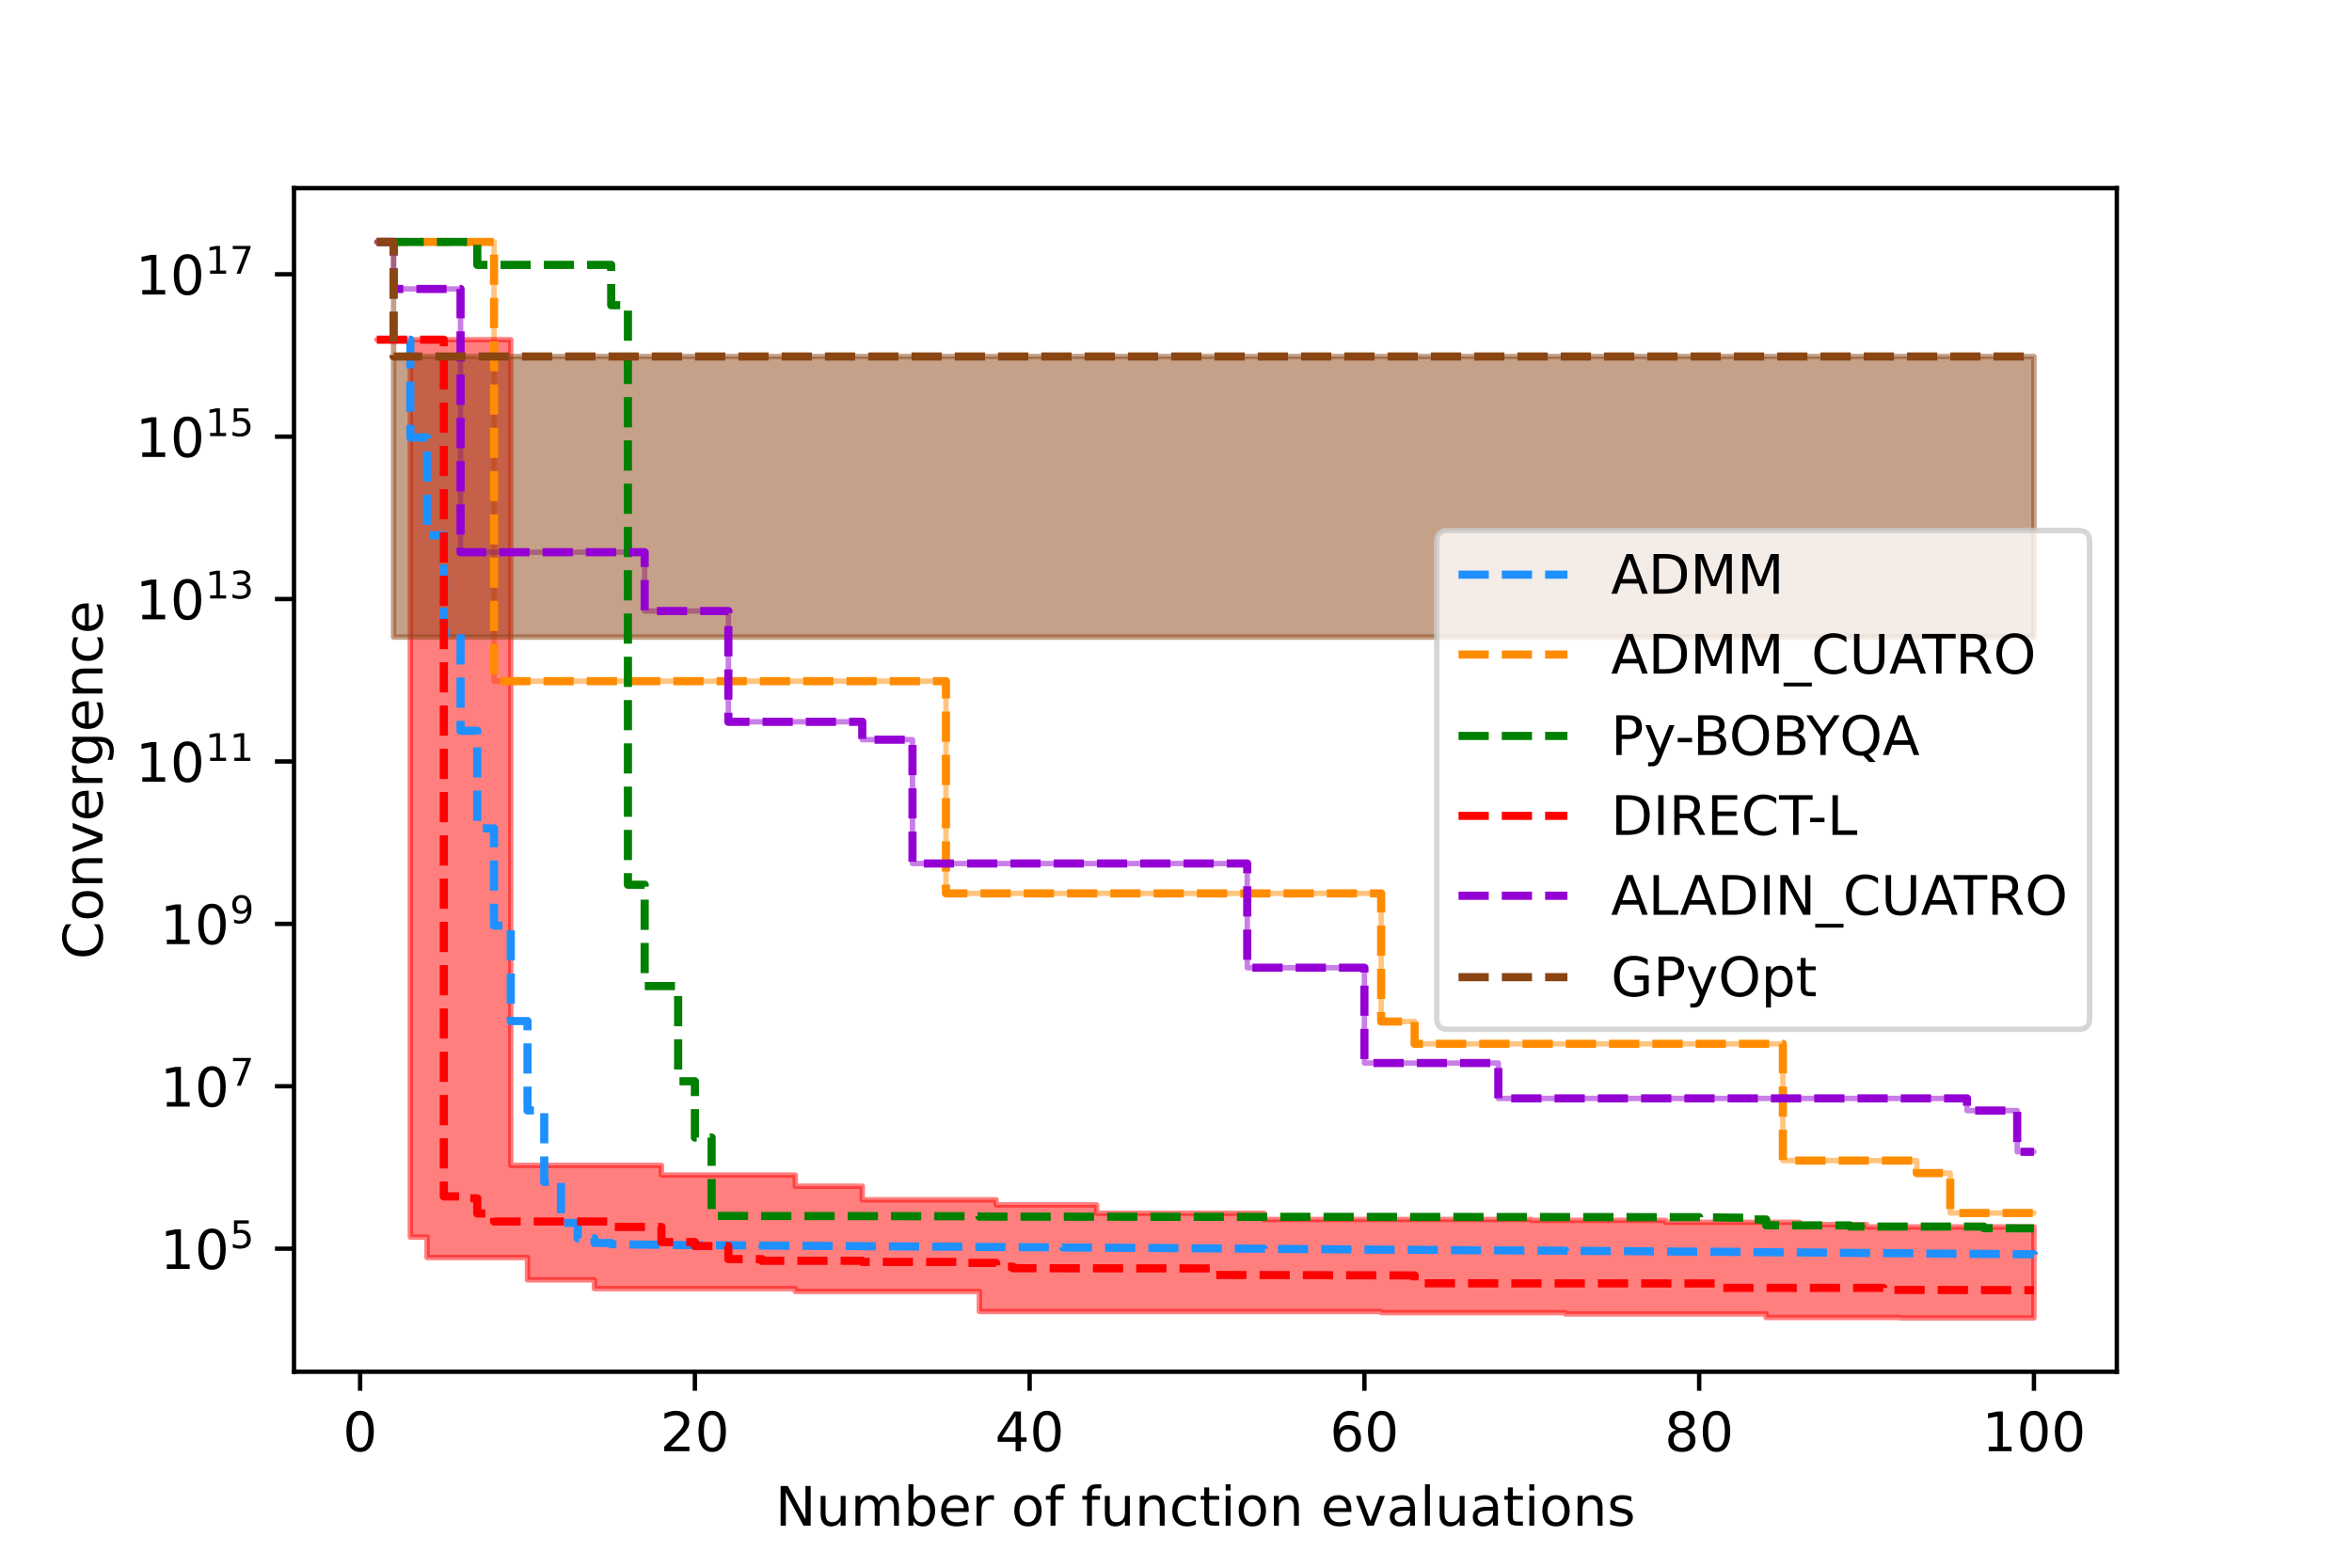 <?xml version="1.0" encoding="utf-8" standalone="no"?>
<!DOCTYPE svg PUBLIC "-//W3C//DTD SVG 1.1//EN"
  "http://www.w3.org/Graphics/SVG/1.1/DTD/svg11.dtd">
<!-- Created with matplotlib (https://matplotlib.org/) -->
<svg height="288pt" version="1.1" viewBox="0 0 432 288" width="432pt" xmlns="http://www.w3.org/2000/svg" xmlns:xlink="http://www.w3.org/1999/xlink">
 <defs>
  <style type="text/css">*{stroke-linecap:butt;stroke-linejoin:round;}</style>
 </defs>
 <g id="figure_1">
  <g id="patch_1">
   <path d="M 0 288 
L 432 288 
L 432 0 
L 0 0 
z
" style="fill:#ffffff;"/>
  </g>
  <g id="axes_1">
   <g id="patch_2">
    <path d="M 54 252 
L 388.8 252 
L 388.8 34.56 
L 54 34.56 
z
" style="fill:#ffffff;"/>
   </g>
   <g id="PolyCollection_1">
    <defs>
     <path d="M 69.218 -243.556 
L 69.218 -243.556 
L 72.293 -243.556 
L 72.293 -243.556 
L 75.367 -243.556 
L 75.367 -243.556 
L 78.441 -243.556 
L 78.441 -243.556 
L 81.516 -243.556 
L 81.516 -243.556 
L 84.59 -243.556 
L 84.59 -243.556 
L 87.664 -243.556 
L 87.664 -243.556 
L 90.739 -243.556 
L 90.739 -162.865 
L 93.813 -162.865 
L 93.813 -162.865 
L 96.888 -162.865 
L 96.888 -162.865 
L 99.962 -162.865 
L 99.962 -162.865 
L 103.036 -162.865 
L 103.036 -162.865 
L 106.111 -162.865 
L 106.111 -162.865 
L 109.185 -162.865 
L 109.185 -162.865 
L 112.26 -162.865 
L 112.26 -162.865 
L 115.334 -162.865 
L 115.334 -162.865 
L 118.408 -162.865 
L 118.408 -162.865 
L 121.483 -162.865 
L 121.483 -162.865 
L 124.557 -162.865 
L 124.557 -162.865 
L 127.631 -162.865 
L 127.631 -162.865 
L 130.706 -162.865 
L 130.706 -162.865 
L 133.78 -162.865 
L 133.78 -162.865 
L 136.855 -162.865 
L 136.855 -162.865 
L 139.929 -162.865 
L 139.929 -162.865 
L 143.003 -162.865 
L 143.003 -162.865 
L 146.078 -162.865 
L 146.078 -162.865 
L 149.152 -162.865 
L 149.152 -162.865 
L 152.226 -162.865 
L 152.226 -162.865 
L 155.301 -162.865 
L 155.301 -162.865 
L 158.375 -162.865 
L 158.375 -162.865 
L 161.45 -162.865 
L 161.45 -162.865 
L 164.524 -162.865 
L 164.524 -162.865 
L 167.598 -162.865 
L 167.598 -162.865 
L 170.673 -162.865 
L 170.673 -162.865 
L 173.747 -162.865 
L 173.747 -123.878 
L 176.821 -123.878 
L 176.821 -123.878 
L 179.896 -123.878 
L 179.896 -123.878 
L 182.97 -123.878 
L 182.97 -123.878 
L 186.045 -123.878 
L 186.045 -123.878 
L 189.119 -123.878 
L 189.119 -123.878 
L 192.193 -123.878 
L 192.193 -123.878 
L 195.268 -123.878 
L 195.268 -123.878 
L 198.342 -123.878 
L 198.342 -123.878 
L 201.417 -123.878 
L 201.417 -123.878 
L 204.491 -123.878 
L 204.491 -123.878 
L 207.565 -123.878 
L 207.565 -123.878 
L 210.64 -123.878 
L 210.64 -123.878 
L 213.714 -123.878 
L 213.714 -123.878 
L 216.788 -123.878 
L 216.788 -123.878 
L 219.863 -123.878 
L 219.863 -123.878 
L 222.937 -123.878 
L 222.937 -123.878 
L 226.012 -123.878 
L 226.012 -123.878 
L 229.086 -123.878 
L 229.086 -123.878 
L 232.16 -123.878 
L 232.16 -123.878 
L 235.235 -123.878 
L 235.235 -123.878 
L 238.309 -123.878 
L 238.309 -123.878 
L 241.383 -123.878 
L 241.383 -123.878 
L 244.458 -123.878 
L 244.458 -123.878 
L 247.532 -123.878 
L 247.532 -123.878 
L 250.607 -123.878 
L 250.607 -123.878 
L 253.681 -123.878 
L 253.681 -100.335 
L 256.755 -100.335 
L 256.755 -100.335 
L 259.83 -100.335 
L 259.83 -96.238 
L 262.904 -96.238 
L 262.904 -96.238 
L 265.979 -96.238 
L 265.979 -96.238 
L 269.053 -96.238 
L 269.053 -96.238 
L 272.127 -96.238 
L 272.127 -96.238 
L 275.202 -96.238 
L 275.202 -96.238 
L 278.276 -96.238 
L 278.276 -96.238 
L 281.35 -96.238 
L 281.35 -96.238 
L 284.425 -96.238 
L 284.425 -96.238 
L 287.499 -96.238 
L 287.499 -96.238 
L 290.574 -96.238 
L 290.574 -96.238 
L 293.648 -96.238 
L 293.648 -96.238 
L 296.722 -96.238 
L 296.722 -96.238 
L 299.797 -96.238 
L 299.797 -96.238 
L 302.871 -96.238 
L 302.871 -96.238 
L 305.945 -96.238 
L 305.945 -96.238 
L 309.02 -96.238 
L 309.02 -96.238 
L 312.094 -96.238 
L 312.094 -96.238 
L 315.169 -96.238 
L 315.169 -96.238 
L 318.243 -96.238 
L 318.243 -96.238 
L 321.317 -96.238 
L 321.317 -96.238 
L 324.392 -96.238 
L 324.392 -96.238 
L 327.466 -96.238 
L 327.466 -74.794 
L 330.54 -74.794 
L 330.54 -74.794 
L 333.615 -74.794 
L 333.615 -74.794 
L 336.689 -74.794 
L 336.689 -74.794 
L 339.764 -74.794 
L 339.764 -74.794 
L 342.838 -74.794 
L 342.838 -74.794 
L 345.912 -74.794 
L 345.912 -74.794 
L 348.987 -74.794 
L 348.987 -74.794 
L 352.061 -74.794 
L 352.061 -72.496 
L 355.136 -72.496 
L 355.136 -72.496 
L 358.21 -72.496 
L 358.21 -65.159 
L 361.284 -65.159 
L 361.284 -65.159 
L 364.359 -65.159 
L 364.359 -65.159 
L 367.433 -65.159 
L 367.433 -65.159 
L 370.507 -65.159 
L 370.507 -65.159 
L 373.582 -65.159 
L 373.582 -65.159 
L 373.582 -65.159 
L 373.582 -65.159 
L 373.582 -65.159 
L 370.507 -65.159 
L 370.507 -65.159 
L 367.433 -65.159 
L 367.433 -65.159 
L 364.359 -65.159 
L 364.359 -65.159 
L 361.284 -65.159 
L 361.284 -65.159 
L 358.21 -65.159 
L 358.21 -72.496 
L 355.136 -72.496 
L 355.136 -72.496 
L 352.061 -72.496 
L 352.061 -74.794 
L 348.987 -74.794 
L 348.987 -74.794 
L 345.912 -74.794 
L 345.912 -74.794 
L 342.838 -74.794 
L 342.838 -74.794 
L 339.764 -74.794 
L 339.764 -74.794 
L 336.689 -74.794 
L 336.689 -74.794 
L 333.615 -74.794 
L 333.615 -74.794 
L 330.54 -74.794 
L 330.54 -74.794 
L 327.466 -74.794 
L 327.466 -96.238 
L 324.392 -96.238 
L 324.392 -96.238 
L 321.317 -96.238 
L 321.317 -96.238 
L 318.243 -96.238 
L 318.243 -96.238 
L 315.169 -96.238 
L 315.169 -96.238 
L 312.094 -96.238 
L 312.094 -96.238 
L 309.02 -96.238 
L 309.02 -96.238 
L 305.945 -96.238 
L 305.945 -96.238 
L 302.871 -96.238 
L 302.871 -96.238 
L 299.797 -96.238 
L 299.797 -96.238 
L 296.722 -96.238 
L 296.722 -96.238 
L 293.648 -96.238 
L 293.648 -96.238 
L 290.574 -96.238 
L 290.574 -96.238 
L 287.499 -96.238 
L 287.499 -96.238 
L 284.425 -96.238 
L 284.425 -96.238 
L 281.35 -96.238 
L 281.35 -96.238 
L 278.276 -96.238 
L 278.276 -96.238 
L 275.202 -96.238 
L 275.202 -96.238 
L 272.127 -96.238 
L 272.127 -96.238 
L 269.053 -96.238 
L 269.053 -96.238 
L 265.979 -96.238 
L 265.979 -96.238 
L 262.904 -96.238 
L 262.904 -96.238 
L 259.83 -96.238 
L 259.83 -100.335 
L 256.755 -100.335 
L 256.755 -100.335 
L 253.681 -100.335 
L 253.681 -123.878 
L 250.607 -123.878 
L 250.607 -123.878 
L 247.532 -123.878 
L 247.532 -123.878 
L 244.458 -123.878 
L 244.458 -123.878 
L 241.383 -123.878 
L 241.383 -123.878 
L 238.309 -123.878 
L 238.309 -123.878 
L 235.235 -123.878 
L 235.235 -123.878 
L 232.16 -123.878 
L 232.16 -123.878 
L 229.086 -123.878 
L 229.086 -123.878 
L 226.012 -123.878 
L 226.012 -123.878 
L 222.937 -123.878 
L 222.937 -123.878 
L 219.863 -123.878 
L 219.863 -123.878 
L 216.788 -123.878 
L 216.788 -123.878 
L 213.714 -123.878 
L 213.714 -123.878 
L 210.64 -123.878 
L 210.64 -123.878 
L 207.565 -123.878 
L 207.565 -123.878 
L 204.491 -123.878 
L 204.491 -123.878 
L 201.417 -123.878 
L 201.417 -123.878 
L 198.342 -123.878 
L 198.342 -123.878 
L 195.268 -123.878 
L 195.268 -123.878 
L 192.193 -123.878 
L 192.193 -123.878 
L 189.119 -123.878 
L 189.119 -123.878 
L 186.045 -123.878 
L 186.045 -123.878 
L 182.97 -123.878 
L 182.97 -123.878 
L 179.896 -123.878 
L 179.896 -123.878 
L 176.821 -123.878 
L 176.821 -123.878 
L 173.747 -123.878 
L 173.747 -162.865 
L 170.673 -162.865 
L 170.673 -162.865 
L 167.598 -162.865 
L 167.598 -162.865 
L 164.524 -162.865 
L 164.524 -162.865 
L 161.45 -162.865 
L 161.45 -162.865 
L 158.375 -162.865 
L 158.375 -162.865 
L 155.301 -162.865 
L 155.301 -162.865 
L 152.226 -162.865 
L 152.226 -162.865 
L 149.152 -162.865 
L 149.152 -162.865 
L 146.078 -162.865 
L 146.078 -162.865 
L 143.003 -162.865 
L 143.003 -162.865 
L 139.929 -162.865 
L 139.929 -162.865 
L 136.855 -162.865 
L 136.855 -162.865 
L 133.78 -162.865 
L 133.78 -162.865 
L 130.706 -162.865 
L 130.706 -162.865 
L 127.631 -162.865 
L 127.631 -162.865 
L 124.557 -162.865 
L 124.557 -162.865 
L 121.483 -162.865 
L 121.483 -162.865 
L 118.408 -162.865 
L 118.408 -162.865 
L 115.334 -162.865 
L 115.334 -162.865 
L 112.26 -162.865 
L 112.26 -162.865 
L 109.185 -162.865 
L 109.185 -162.865 
L 106.111 -162.865 
L 106.111 -162.865 
L 103.036 -162.865 
L 103.036 -162.865 
L 99.962 -162.865 
L 99.962 -162.865 
L 96.888 -162.865 
L 96.888 -162.865 
L 93.813 -162.865 
L 93.813 -162.865 
L 90.739 -162.865 
L 90.739 -243.556 
L 87.664 -243.556 
L 87.664 -243.556 
L 84.59 -243.556 
L 84.59 -243.556 
L 81.516 -243.556 
L 81.516 -243.556 
L 78.441 -243.556 
L 78.441 -243.556 
L 75.367 -243.556 
L 75.367 -243.556 
L 72.293 -243.556 
L 72.293 -243.556 
L 69.218 -243.556 
z
" id="m515c52d83f" style="stroke:#ff8c00;stroke-opacity:0.5;"/>
    </defs>
    <g clip-path="url(#p01c23e6d42)">
     <use style="fill:#ff8c00;fill-opacity:0.5;stroke:#ff8c00;stroke-opacity:0.5;" x="0" xlink:href="#m515c52d83f" y="288"/>
    </g>
   </g>
   <g id="PolyCollection_2">
    <defs>
     <path d="M 69.218 -225.594 
L 69.218 -225.594 
L 72.293 -225.594 
L 72.293 -225.593 
L 75.367 -225.593 
L 75.367 -60.733 
L 78.441 -60.733 
L 78.441 -56.985 
L 81.516 -56.985 
L 81.516 -56.985 
L 84.59 -56.985 
L 84.59 -56.985 
L 87.664 -56.985 
L 87.664 -56.985 
L 90.739 -56.985 
L 90.739 -56.985 
L 93.813 -56.985 
L 93.813 -56.985 
L 96.888 -56.985 
L 96.888 -52.88 
L 99.962 -52.88 
L 99.962 -52.88 
L 103.036 -52.88 
L 103.036 -52.88 
L 106.111 -52.88 
L 106.111 -52.88 
L 109.185 -52.88 
L 109.185 -51.266 
L 112.26 -51.266 
L 112.26 -51.266 
L 115.334 -51.266 
L 115.334 -51.266 
L 118.408 -51.266 
L 118.408 -51.266 
L 121.483 -51.266 
L 121.483 -51.266 
L 124.557 -51.266 
L 124.557 -51.266 
L 127.631 -51.266 
L 127.631 -51.266 
L 130.706 -51.266 
L 130.706 -51.266 
L 133.78 -51.266 
L 133.78 -51.266 
L 136.855 -51.266 
L 136.855 -51.266 
L 139.929 -51.266 
L 139.929 -51.266 
L 143.003 -51.266 
L 143.003 -51.266 
L 146.078 -51.266 
L 146.078 -50.754 
L 149.152 -50.754 
L 149.152 -50.754 
L 152.226 -50.754 
L 152.226 -50.754 
L 155.301 -50.754 
L 155.301 -50.754 
L 158.375 -50.754 
L 158.375 -50.754 
L 161.45 -50.754 
L 161.45 -50.754 
L 164.524 -50.754 
L 164.524 -50.754 
L 167.598 -50.754 
L 167.598 -50.754 
L 170.673 -50.754 
L 170.673 -50.754 
L 173.747 -50.754 
L 173.747 -50.754 
L 176.821 -50.754 
L 176.821 -50.754 
L 179.896 -50.754 
L 179.896 -47.066 
L 182.97 -47.066 
L 182.97 -47.066 
L 186.045 -47.066 
L 186.045 -47.066 
L 189.119 -47.066 
L 189.119 -47.066 
L 192.193 -47.066 
L 192.193 -47.066 
L 195.268 -47.066 
L 195.268 -47.066 
L 198.342 -47.066 
L 198.342 -47.066 
L 201.417 -47.066 
L 201.417 -47.066 
L 204.491 -47.066 
L 204.491 -47.066 
L 207.565 -47.066 
L 207.565 -47.066 
L 210.64 -47.066 
L 210.64 -47.066 
L 213.714 -47.066 
L 213.714 -47.066 
L 216.788 -47.066 
L 216.788 -47.066 
L 219.863 -47.066 
L 219.863 -47.066 
L 222.937 -47.066 
L 222.937 -47.066 
L 226.012 -47.066 
L 226.012 -47.066 
L 229.086 -47.066 
L 229.086 -47.066 
L 232.16 -47.066 
L 232.16 -47.066 
L 235.235 -47.066 
L 235.235 -47.066 
L 238.309 -47.066 
L 238.309 -47.066 
L 241.383 -47.066 
L 241.383 -47.066 
L 244.458 -47.066 
L 244.458 -47.066 
L 247.532 -47.066 
L 247.532 -47.066 
L 250.607 -47.066 
L 250.607 -47.066 
L 253.681 -47.066 
L 253.681 -46.858 
L 256.755 -46.858 
L 256.755 -46.858 
L 259.83 -46.858 
L 259.83 -46.858 
L 262.904 -46.858 
L 262.904 -46.858 
L 265.979 -46.858 
L 265.979 -46.858 
L 269.053 -46.858 
L 269.053 -46.858 
L 272.127 -46.858 
L 272.127 -46.858 
L 275.202 -46.858 
L 275.202 -46.858 
L 278.276 -46.858 
L 278.276 -46.858 
L 281.35 -46.858 
L 281.35 -46.858 
L 284.425 -46.858 
L 284.425 -46.858 
L 287.499 -46.858 
L 287.499 -46.621 
L 290.574 -46.621 
L 290.574 -46.621 
L 293.648 -46.621 
L 293.648 -46.621 
L 296.722 -46.621 
L 296.722 -46.621 
L 299.797 -46.621 
L 299.797 -46.621 
L 302.871 -46.621 
L 302.871 -46.621 
L 305.945 -46.621 
L 305.945 -46.621 
L 309.02 -46.621 
L 309.02 -46.621 
L 312.094 -46.621 
L 312.094 -46.621 
L 315.169 -46.621 
L 315.169 -46.621 
L 318.243 -46.621 
L 318.243 -46.621 
L 321.317 -46.621 
L 321.317 -46.621 
L 324.392 -46.621 
L 324.392 -45.968 
L 327.466 -45.968 
L 327.466 -45.968 
L 330.54 -45.968 
L 330.54 -45.968 
L 333.615 -45.968 
L 333.615 -45.968 
L 336.689 -45.968 
L 336.689 -45.968 
L 339.764 -45.968 
L 339.764 -45.968 
L 342.838 -45.968 
L 342.838 -45.968 
L 345.912 -45.968 
L 345.912 -45.968 
L 348.987 -45.968 
L 348.987 -45.884 
L 352.061 -45.884 
L 352.061 -45.884 
L 355.136 -45.884 
L 355.136 -45.884 
L 358.21 -45.884 
L 358.21 -45.884 
L 361.284 -45.884 
L 361.284 -45.884 
L 364.359 -45.884 
L 364.359 -45.884 
L 367.433 -45.884 
L 367.433 -45.884 
L 370.507 -45.884 
L 370.507 -45.884 
L 373.582 -45.884 
L 373.582 -45.884 
L 373.582 -62.592 
L 373.582 -62.592 
L 373.582 -62.592 
L 370.507 -62.592 
L 370.507 -62.592 
L 367.433 -62.592 
L 367.433 -62.592 
L 364.359 -62.592 
L 364.359 -62.592 
L 361.284 -62.592 
L 361.284 -62.592 
L 358.21 -62.592 
L 358.21 -62.592 
L 355.136 -62.592 
L 355.136 -62.592 
L 352.061 -62.592 
L 352.061 -62.592 
L 348.987 -62.592 
L 348.987 -62.592 
L 345.912 -62.592 
L 345.912 -62.592 
L 342.838 -62.592 
L 342.838 -63.028 
L 339.764 -63.028 
L 339.764 -63.028 
L 336.689 -63.028 
L 336.689 -63.028 
L 333.615 -63.028 
L 333.615 -63.028 
L 330.54 -63.028 
L 330.54 -63.447 
L 327.466 -63.447 
L 327.466 -63.447 
L 324.392 -63.447 
L 324.392 -63.447 
L 321.317 -63.447 
L 321.317 -63.447 
L 318.243 -63.447 
L 318.243 -63.447 
L 315.169 -63.447 
L 315.169 -63.447 
L 312.094 -63.447 
L 312.094 -63.447 
L 309.02 -63.447 
L 309.02 -63.447 
L 305.945 -63.447 
L 305.945 -63.809 
L 302.871 -63.809 
L 302.871 -63.809 
L 299.797 -63.809 
L 299.797 -63.809 
L 296.722 -63.809 
L 296.722 -63.809 
L 293.648 -63.809 
L 293.648 -63.809 
L 290.574 -63.809 
L 290.574 -63.809 
L 287.499 -63.809 
L 287.499 -63.809 
L 284.425 -63.809 
L 284.425 -63.809 
L 281.35 -63.809 
L 281.35 -63.97 
L 278.276 -63.97 
L 278.276 -63.97 
L 275.202 -63.97 
L 275.202 -63.97 
L 272.127 -63.97 
L 272.127 -63.97 
L 269.053 -63.97 
L 269.053 -63.97 
L 265.979 -63.97 
L 265.979 -63.97 
L 262.904 -63.97 
L 262.904 -63.97 
L 259.83 -63.97 
L 259.83 -63.97 
L 256.755 -63.97 
L 256.755 -63.97 
L 253.681 -63.97 
L 253.681 -63.97 
L 250.607 -63.97 
L 250.607 -63.97 
L 247.532 -63.97 
L 247.532 -63.97 
L 244.458 -63.97 
L 244.458 -63.97 
L 241.383 -63.97 
L 241.383 -63.97 
L 238.309 -63.97 
L 238.309 -63.97 
L 235.235 -63.97 
L 235.235 -63.97 
L 232.16 -63.97 
L 232.16 -65.11 
L 229.086 -65.11 
L 229.086 -65.11 
L 226.012 -65.11 
L 226.012 -65.11 
L 222.937 -65.11 
L 222.937 -65.11 
L 219.863 -65.11 
L 219.863 -65.11 
L 216.788 -65.11 
L 216.788 -65.11 
L 213.714 -65.11 
L 213.714 -65.11 
L 210.64 -65.11 
L 210.64 -65.11 
L 207.565 -65.11 
L 207.565 -65.11 
L 204.491 -65.11 
L 204.491 -65.11 
L 201.417 -65.11 
L 201.417 -66.647 
L 198.342 -66.647 
L 198.342 -66.647 
L 195.268 -66.647 
L 195.268 -66.647 
L 192.193 -66.647 
L 192.193 -66.647 
L 189.119 -66.647 
L 189.119 -66.647 
L 186.045 -66.647 
L 186.045 -66.647 
L 182.97 -66.647 
L 182.97 -67.582 
L 179.896 -67.582 
L 179.896 -67.582 
L 176.821 -67.582 
L 176.821 -67.582 
L 173.747 -67.582 
L 173.747 -67.582 
L 170.673 -67.582 
L 170.673 -67.582 
L 167.598 -67.582 
L 167.598 -67.582 
L 164.524 -67.582 
L 164.524 -67.582 
L 161.45 -67.582 
L 161.45 -67.582 
L 158.375 -67.582 
L 158.375 -70.074 
L 155.301 -70.074 
L 155.301 -70.074 
L 152.226 -70.074 
L 152.226 -70.074 
L 149.152 -70.074 
L 149.152 -70.074 
L 146.078 -70.074 
L 146.078 -72.133 
L 143.003 -72.133 
L 143.003 -72.133 
L 139.929 -72.133 
L 139.929 -72.133 
L 136.855 -72.133 
L 136.855 -72.133 
L 133.78 -72.133 
L 133.78 -72.133 
L 130.706 -72.133 
L 130.706 -72.133 
L 127.631 -72.133 
L 127.631 -72.133 
L 124.557 -72.133 
L 124.557 -72.133 
L 121.483 -72.133 
L 121.483 -73.91 
L 118.408 -73.91 
L 118.408 -73.91 
L 115.334 -73.91 
L 115.334 -73.91 
L 112.26 -73.91 
L 112.26 -73.91 
L 109.185 -73.91 
L 109.185 -73.91 
L 106.111 -73.91 
L 106.111 -73.91 
L 103.036 -73.91 
L 103.036 -73.91 
L 99.962 -73.91 
L 99.962 -73.91 
L 96.888 -73.91 
L 96.888 -73.91 
L 93.813 -73.91 
L 93.813 -225.593 
L 90.739 -225.593 
L 90.739 -225.593 
L 87.664 -225.593 
L 87.664 -225.593 
L 84.59 -225.593 
L 84.59 -225.593 
L 81.516 -225.593 
L 81.516 -225.593 
L 78.441 -225.593 
L 78.441 -225.593 
L 75.367 -225.593 
L 75.367 -225.594 
L 72.293 -225.594 
L 72.293 -225.594 
L 69.218 -225.594 
z
" id="mdc224cb608" style="stroke:#ff0000;stroke-opacity:0.5;"/>
    </defs>
    <g clip-path="url(#p01c23e6d42)">
     <use style="fill:#ff0000;fill-opacity:0.5;stroke:#ff0000;stroke-opacity:0.5;" x="0" xlink:href="#mdc224cb608" y="288"/>
    </g>
   </g>
   <g id="PolyCollection_3">
    <defs>
     <path d="M 69.218 -243.556 
L 69.218 -243.556 
L 72.293 -243.556 
L 72.293 -234.915 
L 75.367 -234.915 
L 75.367 -234.915 
L 78.441 -234.915 
L 78.441 -234.915 
L 81.516 -234.915 
L 81.516 -234.915 
L 84.59 -234.915 
L 84.59 -186.554 
L 87.664 -186.554 
L 87.664 -186.554 
L 90.739 -186.554 
L 90.739 -186.554 
L 93.813 -186.554 
L 93.813 -186.554 
L 96.888 -186.554 
L 96.888 -186.554 
L 99.962 -186.554 
L 99.962 -186.554 
L 103.036 -186.554 
L 103.036 -186.554 
L 106.111 -186.554 
L 106.111 -186.554 
L 109.185 -186.554 
L 109.185 -186.554 
L 112.26 -186.554 
L 112.26 -186.554 
L 115.334 -186.554 
L 115.334 -186.554 
L 118.408 -186.554 
L 118.408 -175.75 
L 121.483 -175.75 
L 121.483 -175.75 
L 124.557 -175.75 
L 124.557 -175.75 
L 127.631 -175.75 
L 127.631 -175.75 
L 130.706 -175.75 
L 130.706 -175.75 
L 133.78 -175.75 
L 133.78 -155.398 
L 136.855 -155.398 
L 136.855 -155.398 
L 139.929 -155.398 
L 139.929 -155.398 
L 143.003 -155.398 
L 143.003 -155.398 
L 146.078 -155.398 
L 146.078 -155.398 
L 149.152 -155.398 
L 149.152 -155.398 
L 152.226 -155.398 
L 152.226 -155.398 
L 155.301 -155.398 
L 155.301 -155.398 
L 158.375 -155.398 
L 158.375 -152.114 
L 161.45 -152.114 
L 161.45 -152.114 
L 164.524 -152.114 
L 164.524 -152.114 
L 167.598 -152.114 
L 167.598 -129.366 
L 170.673 -129.366 
L 170.673 -129.366 
L 173.747 -129.366 
L 173.747 -129.366 
L 176.821 -129.366 
L 176.821 -129.366 
L 179.896 -129.366 
L 179.896 -129.366 
L 182.97 -129.366 
L 182.97 -129.366 
L 186.045 -129.366 
L 186.045 -129.366 
L 189.119 -129.366 
L 189.119 -129.366 
L 192.193 -129.366 
L 192.193 -129.366 
L 195.268 -129.366 
L 195.268 -129.366 
L 198.342 -129.366 
L 198.342 -129.366 
L 201.417 -129.366 
L 201.417 -129.366 
L 204.491 -129.366 
L 204.491 -129.366 
L 207.565 -129.366 
L 207.565 -129.366 
L 210.64 -129.366 
L 210.64 -129.366 
L 213.714 -129.366 
L 213.714 -129.366 
L 216.788 -129.366 
L 216.788 -129.366 
L 219.863 -129.366 
L 219.863 -129.366 
L 222.937 -129.366 
L 222.937 -129.366 
L 226.012 -129.366 
L 226.012 -129.366 
L 229.086 -129.366 
L 229.086 -110.22 
L 232.16 -110.22 
L 232.16 -110.22 
L 235.235 -110.22 
L 235.235 -110.22 
L 238.309 -110.22 
L 238.309 -110.22 
L 241.383 -110.22 
L 241.383 -110.22 
L 244.458 -110.22 
L 244.458 -110.22 
L 247.532 -110.22 
L 247.532 -110.22 
L 250.607 -110.22 
L 250.607 -92.713 
L 253.681 -92.713 
L 253.681 -92.713 
L 256.755 -92.713 
L 256.755 -92.713 
L 259.83 -92.713 
L 259.83 -92.713 
L 262.904 -92.713 
L 262.904 -92.713 
L 265.979 -92.713 
L 265.979 -92.713 
L 269.053 -92.713 
L 269.053 -92.713 
L 272.127 -92.713 
L 272.127 -92.713 
L 275.202 -92.713 
L 275.202 -86.213 
L 278.276 -86.213 
L 278.276 -86.213 
L 281.35 -86.213 
L 281.35 -86.213 
L 284.425 -86.213 
L 284.425 -86.213 
L 287.499 -86.213 
L 287.499 -86.213 
L 290.574 -86.213 
L 290.574 -86.213 
L 293.648 -86.213 
L 293.648 -86.213 
L 296.722 -86.213 
L 296.722 -86.213 
L 299.797 -86.213 
L 299.797 -86.213 
L 302.871 -86.213 
L 302.871 -86.213 
L 305.945 -86.213 
L 305.945 -86.213 
L 309.02 -86.213 
L 309.02 -86.213 
L 312.094 -86.213 
L 312.094 -86.213 
L 315.169 -86.213 
L 315.169 -86.213 
L 318.243 -86.213 
L 318.243 -86.213 
L 321.317 -86.213 
L 321.317 -86.213 
L 324.392 -86.213 
L 324.392 -86.213 
L 327.466 -86.213 
L 327.466 -86.213 
L 330.54 -86.213 
L 330.54 -86.213 
L 333.615 -86.213 
L 333.615 -86.213 
L 336.689 -86.213 
L 336.689 -86.213 
L 339.764 -86.213 
L 339.764 -86.213 
L 342.838 -86.213 
L 342.838 -86.213 
L 345.912 -86.213 
L 345.912 -86.213 
L 348.987 -86.213 
L 348.987 -86.213 
L 352.061 -86.213 
L 352.061 -86.213 
L 355.136 -86.213 
L 355.136 -86.213 
L 358.21 -86.213 
L 358.21 -86.213 
L 361.284 -86.213 
L 361.284 -83.978 
L 364.359 -83.978 
L 364.359 -83.978 
L 367.433 -83.978 
L 367.433 -83.978 
L 370.507 -83.978 
L 370.507 -76.405 
L 373.582 -76.405 
L 373.582 -76.405 
L 373.582 -76.405 
L 373.582 -76.405 
L 373.582 -76.405 
L 370.507 -76.405 
L 370.507 -83.978 
L 367.433 -83.978 
L 367.433 -83.978 
L 364.359 -83.978 
L 364.359 -83.978 
L 361.284 -83.978 
L 361.284 -86.213 
L 358.21 -86.213 
L 358.21 -86.213 
L 355.136 -86.213 
L 355.136 -86.213 
L 352.061 -86.213 
L 352.061 -86.213 
L 348.987 -86.213 
L 348.987 -86.213 
L 345.912 -86.213 
L 345.912 -86.213 
L 342.838 -86.213 
L 342.838 -86.213 
L 339.764 -86.213 
L 339.764 -86.213 
L 336.689 -86.213 
L 336.689 -86.213 
L 333.615 -86.213 
L 333.615 -86.213 
L 330.54 -86.213 
L 330.54 -86.213 
L 327.466 -86.213 
L 327.466 -86.213 
L 324.392 -86.213 
L 324.392 -86.213 
L 321.317 -86.213 
L 321.317 -86.213 
L 318.243 -86.213 
L 318.243 -86.213 
L 315.169 -86.213 
L 315.169 -86.213 
L 312.094 -86.213 
L 312.094 -86.213 
L 309.02 -86.213 
L 309.02 -86.213 
L 305.945 -86.213 
L 305.945 -86.213 
L 302.871 -86.213 
L 302.871 -86.213 
L 299.797 -86.213 
L 299.797 -86.213 
L 296.722 -86.213 
L 296.722 -86.213 
L 293.648 -86.213 
L 293.648 -86.213 
L 290.574 -86.213 
L 290.574 -86.213 
L 287.499 -86.213 
L 287.499 -86.213 
L 284.425 -86.213 
L 284.425 -86.213 
L 281.35 -86.213 
L 281.35 -86.213 
L 278.276 -86.213 
L 278.276 -86.213 
L 275.202 -86.213 
L 275.202 -92.713 
L 272.127 -92.713 
L 272.127 -92.713 
L 269.053 -92.713 
L 269.053 -92.713 
L 265.979 -92.713 
L 265.979 -92.713 
L 262.904 -92.713 
L 262.904 -92.713 
L 259.83 -92.713 
L 259.83 -92.713 
L 256.755 -92.713 
L 256.755 -92.713 
L 253.681 -92.713 
L 253.681 -92.713 
L 250.607 -92.713 
L 250.607 -110.22 
L 247.532 -110.22 
L 247.532 -110.22 
L 244.458 -110.22 
L 244.458 -110.22 
L 241.383 -110.22 
L 241.383 -110.22 
L 238.309 -110.22 
L 238.309 -110.22 
L 235.235 -110.22 
L 235.235 -110.22 
L 232.16 -110.22 
L 232.16 -110.22 
L 229.086 -110.22 
L 229.086 -129.366 
L 226.012 -129.366 
L 226.012 -129.366 
L 222.937 -129.366 
L 222.937 -129.366 
L 219.863 -129.366 
L 219.863 -129.366 
L 216.788 -129.366 
L 216.788 -129.366 
L 213.714 -129.366 
L 213.714 -129.366 
L 210.64 -129.366 
L 210.64 -129.366 
L 207.565 -129.366 
L 207.565 -129.366 
L 204.491 -129.366 
L 204.491 -129.366 
L 201.417 -129.366 
L 201.417 -129.366 
L 198.342 -129.366 
L 198.342 -129.366 
L 195.268 -129.366 
L 195.268 -129.366 
L 192.193 -129.366 
L 192.193 -129.366 
L 189.119 -129.366 
L 189.119 -129.366 
L 186.045 -129.366 
L 186.045 -129.366 
L 182.97 -129.366 
L 182.97 -129.366 
L 179.896 -129.366 
L 179.896 -129.366 
L 176.821 -129.366 
L 176.821 -129.366 
L 173.747 -129.366 
L 173.747 -129.366 
L 170.673 -129.366 
L 170.673 -129.366 
L 167.598 -129.366 
L 167.598 -152.114 
L 164.524 -152.114 
L 164.524 -152.114 
L 161.45 -152.114 
L 161.45 -152.114 
L 158.375 -152.114 
L 158.375 -155.398 
L 155.301 -155.398 
L 155.301 -155.398 
L 152.226 -155.398 
L 152.226 -155.398 
L 149.152 -155.398 
L 149.152 -155.398 
L 146.078 -155.398 
L 146.078 -155.398 
L 143.003 -155.398 
L 143.003 -155.398 
L 139.929 -155.398 
L 139.929 -155.398 
L 136.855 -155.398 
L 136.855 -155.398 
L 133.78 -155.398 
L 133.78 -175.75 
L 130.706 -175.75 
L 130.706 -175.75 
L 127.631 -175.75 
L 127.631 -175.75 
L 124.557 -175.75 
L 124.557 -175.75 
L 121.483 -175.75 
L 121.483 -175.75 
L 118.408 -175.75 
L 118.408 -186.554 
L 115.334 -186.554 
L 115.334 -186.554 
L 112.26 -186.554 
L 112.26 -186.554 
L 109.185 -186.554 
L 109.185 -186.554 
L 106.111 -186.554 
L 106.111 -186.554 
L 103.036 -186.554 
L 103.036 -186.554 
L 99.962 -186.554 
L 99.962 -186.554 
L 96.888 -186.554 
L 96.888 -186.554 
L 93.813 -186.554 
L 93.813 -186.554 
L 90.739 -186.554 
L 90.739 -186.554 
L 87.664 -186.554 
L 87.664 -186.554 
L 84.59 -186.554 
L 84.59 -234.915 
L 81.516 -234.915 
L 81.516 -234.915 
L 78.441 -234.915 
L 78.441 -234.915 
L 75.367 -234.915 
L 75.367 -234.915 
L 72.293 -234.915 
L 72.293 -243.556 
L 69.218 -243.556 
z
" id="m67b15d5200" style="stroke:#9400d3;stroke-opacity:0.5;"/>
    </defs>
    <g clip-path="url(#p01c23e6d42)">
     <use style="fill:#9400d3;fill-opacity:0.5;stroke:#9400d3;stroke-opacity:0.5;" x="0" xlink:href="#m67b15d5200" y="288"/>
    </g>
   </g>
   <g id="PolyCollection_4">
    <defs>
     <path d="M 69.218 -243.556 
L 69.218 -243.556 
L 72.293 -243.556 
L 72.293 -170.96 
L 75.367 -170.96 
L 75.367 -170.96 
L 78.441 -170.96 
L 78.441 -170.96 
L 81.516 -170.96 
L 81.516 -170.96 
L 84.59 -170.96 
L 84.59 -170.96 
L 87.664 -170.96 
L 87.664 -170.96 
L 90.739 -170.96 
L 90.739 -170.96 
L 93.813 -170.96 
L 93.813 -170.96 
L 96.888 -170.96 
L 96.888 -170.96 
L 99.962 -170.96 
L 99.962 -170.96 
L 103.036 -170.96 
L 103.036 -170.96 
L 106.111 -170.96 
L 106.111 -170.96 
L 109.185 -170.96 
L 109.185 -170.96 
L 112.26 -170.96 
L 112.26 -170.96 
L 115.334 -170.96 
L 115.334 -170.96 
L 118.408 -170.96 
L 118.408 -170.96 
L 121.483 -170.96 
L 121.483 -170.96 
L 124.557 -170.96 
L 124.557 -170.96 
L 127.631 -170.96 
L 127.631 -170.96 
L 130.706 -170.96 
L 130.706 -170.96 
L 133.78 -170.96 
L 133.78 -170.96 
L 136.855 -170.96 
L 136.855 -170.96 
L 139.929 -170.96 
L 139.929 -170.96 
L 143.003 -170.96 
L 143.003 -170.96 
L 146.078 -170.96 
L 146.078 -170.96 
L 149.152 -170.96 
L 149.152 -170.96 
L 152.226 -170.96 
L 152.226 -170.96 
L 155.301 -170.96 
L 155.301 -170.96 
L 158.375 -170.96 
L 158.375 -170.96 
L 161.45 -170.96 
L 161.45 -170.96 
L 164.524 -170.96 
L 164.524 -170.96 
L 167.598 -170.96 
L 167.598 -170.96 
L 170.673 -170.96 
L 170.673 -170.96 
L 173.747 -170.96 
L 173.747 -170.96 
L 176.821 -170.96 
L 176.821 -170.96 
L 179.896 -170.96 
L 179.896 -170.96 
L 182.97 -170.96 
L 182.97 -170.96 
L 186.045 -170.96 
L 186.045 -170.96 
L 189.119 -170.96 
L 189.119 -170.96 
L 192.193 -170.96 
L 192.193 -170.96 
L 195.268 -170.96 
L 195.268 -170.96 
L 198.342 -170.96 
L 198.342 -170.96 
L 201.417 -170.96 
L 201.417 -170.96 
L 204.491 -170.96 
L 204.491 -170.96 
L 207.565 -170.96 
L 207.565 -170.96 
L 210.64 -170.96 
L 210.64 -170.96 
L 213.714 -170.96 
L 213.714 -170.96 
L 216.788 -170.96 
L 216.788 -170.96 
L 219.863 -170.96 
L 219.863 -170.96 
L 222.937 -170.96 
L 222.937 -170.96 
L 226.012 -170.96 
L 226.012 -170.96 
L 229.086 -170.96 
L 229.086 -170.96 
L 232.16 -170.96 
L 232.16 -170.96 
L 235.235 -170.96 
L 235.235 -170.96 
L 238.309 -170.96 
L 238.309 -170.96 
L 241.383 -170.96 
L 241.383 -170.96 
L 244.458 -170.96 
L 244.458 -170.96 
L 247.532 -170.96 
L 247.532 -170.96 
L 250.607 -170.96 
L 250.607 -170.96 
L 253.681 -170.96 
L 253.681 -170.96 
L 256.755 -170.96 
L 256.755 -170.96 
L 259.83 -170.96 
L 259.83 -170.96 
L 262.904 -170.96 
L 262.904 -170.96 
L 265.979 -170.96 
L 265.979 -170.96 
L 269.053 -170.96 
L 269.053 -170.96 
L 272.127 -170.96 
L 272.127 -170.96 
L 275.202 -170.96 
L 275.202 -170.96 
L 278.276 -170.96 
L 278.276 -170.96 
L 281.35 -170.96 
L 281.35 -170.96 
L 284.425 -170.96 
L 284.425 -170.96 
L 287.499 -170.96 
L 287.499 -170.96 
L 290.574 -170.96 
L 290.574 -170.96 
L 293.648 -170.96 
L 293.648 -170.96 
L 296.722 -170.96 
L 296.722 -170.96 
L 299.797 -170.96 
L 299.797 -170.96 
L 302.871 -170.96 
L 302.871 -170.96 
L 305.945 -170.96 
L 305.945 -170.96 
L 309.02 -170.96 
L 309.02 -170.96 
L 312.094 -170.96 
L 312.094 -170.96 
L 315.169 -170.96 
L 315.169 -170.96 
L 318.243 -170.96 
L 318.243 -170.96 
L 321.317 -170.96 
L 321.317 -170.96 
L 324.392 -170.96 
L 324.392 -170.96 
L 327.466 -170.96 
L 327.466 -170.96 
L 330.54 -170.96 
L 330.54 -170.96 
L 333.615 -170.96 
L 333.615 -170.96 
L 336.689 -170.96 
L 336.689 -170.96 
L 339.764 -170.96 
L 339.764 -170.96 
L 342.838 -170.96 
L 342.838 -170.96 
L 345.912 -170.96 
L 345.912 -170.96 
L 348.987 -170.96 
L 348.987 -170.96 
L 352.061 -170.96 
L 352.061 -170.96 
L 355.136 -170.96 
L 355.136 -170.96 
L 358.21 -170.96 
L 358.21 -170.96 
L 361.284 -170.96 
L 361.284 -170.96 
L 364.359 -170.96 
L 364.359 -170.96 
L 367.433 -170.96 
L 367.433 -170.96 
L 370.507 -170.96 
L 370.507 -170.96 
L 373.582 -170.96 
L 373.582 -170.96 
L 373.582 -222.508 
L 373.582 -222.508 
L 373.582 -222.508 
L 370.507 -222.508 
L 370.507 -222.508 
L 367.433 -222.508 
L 367.433 -222.508 
L 364.359 -222.508 
L 364.359 -222.508 
L 361.284 -222.508 
L 361.284 -222.508 
L 358.21 -222.508 
L 358.21 -222.508 
L 355.136 -222.508 
L 355.136 -222.508 
L 352.061 -222.508 
L 352.061 -222.508 
L 348.987 -222.508 
L 348.987 -222.508 
L 345.912 -222.508 
L 345.912 -222.508 
L 342.838 -222.508 
L 342.838 -222.508 
L 339.764 -222.508 
L 339.764 -222.508 
L 336.689 -222.508 
L 336.689 -222.508 
L 333.615 -222.508 
L 333.615 -222.508 
L 330.54 -222.508 
L 330.54 -222.508 
L 327.466 -222.508 
L 327.466 -222.508 
L 324.392 -222.508 
L 324.392 -222.508 
L 321.317 -222.508 
L 321.317 -222.508 
L 318.243 -222.508 
L 318.243 -222.508 
L 315.169 -222.508 
L 315.169 -222.508 
L 312.094 -222.508 
L 312.094 -222.508 
L 309.02 -222.508 
L 309.02 -222.508 
L 305.945 -222.508 
L 305.945 -222.508 
L 302.871 -222.508 
L 302.871 -222.508 
L 299.797 -222.508 
L 299.797 -222.508 
L 296.722 -222.508 
L 296.722 -222.508 
L 293.648 -222.508 
L 293.648 -222.508 
L 290.574 -222.508 
L 290.574 -222.508 
L 287.499 -222.508 
L 287.499 -222.508 
L 284.425 -222.508 
L 284.425 -222.508 
L 281.35 -222.508 
L 281.35 -222.508 
L 278.276 -222.508 
L 278.276 -222.508 
L 275.202 -222.508 
L 275.202 -222.508 
L 272.127 -222.508 
L 272.127 -222.508 
L 269.053 -222.508 
L 269.053 -222.508 
L 265.979 -222.508 
L 265.979 -222.508 
L 262.904 -222.508 
L 262.904 -222.508 
L 259.83 -222.508 
L 259.83 -222.508 
L 256.755 -222.508 
L 256.755 -222.508 
L 253.681 -222.508 
L 253.681 -222.508 
L 250.607 -222.508 
L 250.607 -222.508 
L 247.532 -222.508 
L 247.532 -222.508 
L 244.458 -222.508 
L 244.458 -222.508 
L 241.383 -222.508 
L 241.383 -222.508 
L 238.309 -222.508 
L 238.309 -222.508 
L 235.235 -222.508 
L 235.235 -222.508 
L 232.16 -222.508 
L 232.16 -222.508 
L 229.086 -222.508 
L 229.086 -222.508 
L 226.012 -222.508 
L 226.012 -222.508 
L 222.937 -222.508 
L 222.937 -222.508 
L 219.863 -222.508 
L 219.863 -222.508 
L 216.788 -222.508 
L 216.788 -222.508 
L 213.714 -222.508 
L 213.714 -222.508 
L 210.64 -222.508 
L 210.64 -222.508 
L 207.565 -222.508 
L 207.565 -222.508 
L 204.491 -222.508 
L 204.491 -222.508 
L 201.417 -222.508 
L 201.417 -222.508 
L 198.342 -222.508 
L 198.342 -222.508 
L 195.268 -222.508 
L 195.268 -222.508 
L 192.193 -222.508 
L 192.193 -222.508 
L 189.119 -222.508 
L 189.119 -222.508 
L 186.045 -222.508 
L 186.045 -222.508 
L 182.97 -222.508 
L 182.97 -222.508 
L 179.896 -222.508 
L 179.896 -222.508 
L 176.821 -222.508 
L 176.821 -222.508 
L 173.747 -222.508 
L 173.747 -222.508 
L 170.673 -222.508 
L 170.673 -222.508 
L 167.598 -222.508 
L 167.598 -222.508 
L 164.524 -222.508 
L 164.524 -222.508 
L 161.45 -222.508 
L 161.45 -222.508 
L 158.375 -222.508 
L 158.375 -222.508 
L 155.301 -222.508 
L 155.301 -222.508 
L 152.226 -222.508 
L 152.226 -222.508 
L 149.152 -222.508 
L 149.152 -222.508 
L 146.078 -222.508 
L 146.078 -222.508 
L 143.003 -222.508 
L 143.003 -222.508 
L 139.929 -222.508 
L 139.929 -222.508 
L 136.855 -222.508 
L 136.855 -222.508 
L 133.78 -222.508 
L 133.78 -222.508 
L 130.706 -222.508 
L 130.706 -222.508 
L 127.631 -222.508 
L 127.631 -222.508 
L 124.557 -222.508 
L 124.557 -222.508 
L 121.483 -222.508 
L 121.483 -222.508 
L 118.408 -222.508 
L 118.408 -222.508 
L 115.334 -222.508 
L 115.334 -222.508 
L 112.26 -222.508 
L 112.26 -222.508 
L 109.185 -222.508 
L 109.185 -222.508 
L 106.111 -222.508 
L 106.111 -222.508 
L 103.036 -222.508 
L 103.036 -222.508 
L 99.962 -222.508 
L 99.962 -222.508 
L 96.888 -222.508 
L 96.888 -222.508 
L 93.813 -222.508 
L 93.813 -222.508 
L 90.739 -222.508 
L 90.739 -222.508 
L 87.664 -222.508 
L 87.664 -222.508 
L 84.59 -222.508 
L 84.59 -222.508 
L 81.516 -222.508 
L 81.516 -222.508 
L 78.441 -222.508 
L 78.441 -222.508 
L 75.367 -222.508 
L 75.367 -222.508 
L 72.293 -222.508 
L 72.293 -243.556 
L 69.218 -243.556 
z
" id="m05b7f6a733" style="stroke:#8b4513;stroke-opacity:0.5;"/>
    </defs>
    <g clip-path="url(#p01c23e6d42)">
     <use style="fill:#8b4513;fill-opacity:0.5;stroke:#8b4513;stroke-opacity:0.5;" x="0" xlink:href="#m05b7f6a733" y="288"/>
    </g>
   </g>
   <g id="matplotlib.axis_1">
    <g id="xtick_1">
     <g id="line2d_1">
      <defs>
       <path d="M 0 0 
L 0 3.5 
" id="md5607f3299" style="stroke:#000000;stroke-width:0.8;"/>
      </defs>
      <g>
       <use style="stroke:#000000;stroke-width:0.8;" x="66.144" xlink:href="#md5607f3299" y="252"/>
      </g>
     </g>
     <g id="text_1">
      <!-- 0 -->
      <g transform="translate(62.963 266.598)scale(0.1 -0.1)">
       <defs>
        <path d="M 31.781 66.406 
Q 24.172 66.406 20.328 58.906 
Q 16.5 51.422 16.5 36.375 
Q 16.5 21.391 20.328 13.891 
Q 24.172 6.391 31.781 6.391 
Q 39.453 6.391 43.281 13.891 
Q 47.125 21.391 47.125 36.375 
Q 47.125 51.422 43.281 58.906 
Q 39.453 66.406 31.781 66.406 
z
M 31.781 74.219 
Q 44.047 74.219 50.516 64.516 
Q 56.984 54.828 56.984 36.375 
Q 56.984 17.969 50.516 8.266 
Q 44.047 -1.422 31.781 -1.422 
Q 19.531 -1.422 13.062 8.266 
Q 6.594 17.969 6.594 36.375 
Q 6.594 54.828 13.062 64.516 
Q 19.531 74.219 31.781 74.219 
z
" id="DejaVuSans-48"/>
       </defs>
       <use xlink:href="#DejaVuSans-48"/>
      </g>
     </g>
    </g>
    <g id="xtick_2">
     <g id="line2d_2">
      <g>
       <use style="stroke:#000000;stroke-width:0.8;" x="127.631" xlink:href="#md5607f3299" y="252"/>
      </g>
     </g>
     <g id="text_2">
      <!-- 20 -->
      <g transform="translate(121.269 266.598)scale(0.1 -0.1)">
       <defs>
        <path d="M 19.188 8.297 
L 53.609 8.297 
L 53.609 0 
L 7.328 0 
L 7.328 8.297 
Q 12.938 14.109 22.625 23.891 
Q 32.328 33.688 34.812 36.531 
Q 39.547 41.844 41.422 45.531 
Q 43.312 49.219 43.312 52.781 
Q 43.312 58.594 39.234 62.25 
Q 35.156 65.922 28.609 65.922 
Q 23.969 65.922 18.812 64.312 
Q 13.672 62.703 7.812 59.422 
L 7.812 69.391 
Q 13.766 71.781 18.938 73 
Q 24.125 74.219 28.422 74.219 
Q 39.75 74.219 46.484 68.547 
Q 53.219 62.891 53.219 53.422 
Q 53.219 48.922 51.531 44.891 
Q 49.859 40.875 45.406 35.406 
Q 44.188 33.984 37.641 27.219 
Q 31.109 20.453 19.188 8.297 
z
" id="DejaVuSans-50"/>
       </defs>
       <use xlink:href="#DejaVuSans-50"/>
       <use x="63.623" xlink:href="#DejaVuSans-48"/>
      </g>
     </g>
    </g>
    <g id="xtick_3">
     <g id="line2d_3">
      <g>
       <use style="stroke:#000000;stroke-width:0.8;" x="189.119" xlink:href="#md5607f3299" y="252"/>
      </g>
     </g>
     <g id="text_3">
      <!-- 40 -->
      <g transform="translate(182.757 266.598)scale(0.1 -0.1)">
       <defs>
        <path d="M 37.797 64.312 
L 12.891 25.391 
L 37.797 25.391 
z
M 35.203 72.906 
L 47.609 72.906 
L 47.609 25.391 
L 58.016 25.391 
L 58.016 17.188 
L 47.609 17.188 
L 47.609 0 
L 37.797 0 
L 37.797 17.188 
L 4.891 17.188 
L 4.891 26.703 
z
" id="DejaVuSans-52"/>
       </defs>
       <use xlink:href="#DejaVuSans-52"/>
       <use x="63.623" xlink:href="#DejaVuSans-48"/>
      </g>
     </g>
    </g>
    <g id="xtick_4">
     <g id="line2d_4">
      <g>
       <use style="stroke:#000000;stroke-width:0.8;" x="250.607" xlink:href="#md5607f3299" y="252"/>
      </g>
     </g>
     <g id="text_4">
      <!-- 60 -->
      <g transform="translate(244.244 266.598)scale(0.1 -0.1)">
       <defs>
        <path d="M 33.016 40.375 
Q 26.375 40.375 22.484 35.828 
Q 18.609 31.297 18.609 23.391 
Q 18.609 15.531 22.484 10.953 
Q 26.375 6.391 33.016 6.391 
Q 39.656 6.391 43.531 10.953 
Q 47.406 15.531 47.406 23.391 
Q 47.406 31.297 43.531 35.828 
Q 39.656 40.375 33.016 40.375 
z
M 52.594 71.297 
L 52.594 62.312 
Q 48.875 64.062 45.094 64.984 
Q 41.312 65.922 37.594 65.922 
Q 27.828 65.922 22.672 59.328 
Q 17.531 52.734 16.797 39.406 
Q 19.672 43.656 24.016 45.922 
Q 28.375 48.188 33.594 48.188 
Q 44.578 48.188 50.953 41.516 
Q 57.328 34.859 57.328 23.391 
Q 57.328 12.156 50.688 5.359 
Q 44.047 -1.422 33.016 -1.422 
Q 20.359 -1.422 13.672 8.266 
Q 6.984 17.969 6.984 36.375 
Q 6.984 53.656 15.188 63.938 
Q 23.391 74.219 37.203 74.219 
Q 40.922 74.219 44.703 73.484 
Q 48.484 72.75 52.594 71.297 
z
" id="DejaVuSans-54"/>
       </defs>
       <use xlink:href="#DejaVuSans-54"/>
       <use x="63.623" xlink:href="#DejaVuSans-48"/>
      </g>
     </g>
    </g>
    <g id="xtick_5">
     <g id="line2d_5">
      <g>
       <use style="stroke:#000000;stroke-width:0.8;" x="312.094" xlink:href="#md5607f3299" y="252"/>
      </g>
     </g>
     <g id="text_5">
      <!-- 80 -->
      <g transform="translate(305.732 266.598)scale(0.1 -0.1)">
       <defs>
        <path d="M 31.781 34.625 
Q 24.75 34.625 20.719 30.859 
Q 16.703 27.094 16.703 20.516 
Q 16.703 13.922 20.719 10.156 
Q 24.75 6.391 31.781 6.391 
Q 38.812 6.391 42.859 10.172 
Q 46.922 13.969 46.922 20.516 
Q 46.922 27.094 42.891 30.859 
Q 38.875 34.625 31.781 34.625 
z
M 21.922 38.812 
Q 15.578 40.375 12.031 44.719 
Q 8.5 49.078 8.5 55.328 
Q 8.5 64.062 14.719 69.141 
Q 20.953 74.219 31.781 74.219 
Q 42.672 74.219 48.875 69.141 
Q 55.078 64.062 55.078 55.328 
Q 55.078 49.078 51.531 44.719 
Q 48 40.375 41.703 38.812 
Q 48.828 37.156 52.797 32.312 
Q 56.781 27.484 56.781 20.516 
Q 56.781 9.906 50.312 4.234 
Q 43.844 -1.422 31.781 -1.422 
Q 19.734 -1.422 13.25 4.234 
Q 6.781 9.906 6.781 20.516 
Q 6.781 27.484 10.781 32.312 
Q 14.797 37.156 21.922 38.812 
z
M 18.312 54.391 
Q 18.312 48.734 21.844 45.562 
Q 25.391 42.391 31.781 42.391 
Q 38.141 42.391 41.719 45.562 
Q 45.312 48.734 45.312 54.391 
Q 45.312 60.062 41.719 63.234 
Q 38.141 66.406 31.781 66.406 
Q 25.391 66.406 21.844 63.234 
Q 18.312 60.062 18.312 54.391 
z
" id="DejaVuSans-56"/>
       </defs>
       <use xlink:href="#DejaVuSans-56"/>
       <use x="63.623" xlink:href="#DejaVuSans-48"/>
      </g>
     </g>
    </g>
    <g id="xtick_6">
     <g id="line2d_6">
      <g>
       <use style="stroke:#000000;stroke-width:0.8;" x="373.582" xlink:href="#md5607f3299" y="252"/>
      </g>
     </g>
     <g id="text_6">
      <!-- 100 -->
      <g transform="translate(364.038 266.598)scale(0.1 -0.1)">
       <defs>
        <path d="M 12.406 8.297 
L 28.516 8.297 
L 28.516 63.922 
L 10.984 60.406 
L 10.984 69.391 
L 28.422 72.906 
L 38.281 72.906 
L 38.281 8.297 
L 54.391 8.297 
L 54.391 0 
L 12.406 0 
z
" id="DejaVuSans-49"/>
       </defs>
       <use xlink:href="#DejaVuSans-49"/>
       <use x="63.623" xlink:href="#DejaVuSans-48"/>
       <use x="127.246" xlink:href="#DejaVuSans-48"/>
      </g>
     </g>
    </g>
    <g id="text_7">
     <!-- Number of function evaluations -->
     <g transform="translate(142.399 280.277)scale(0.1 -0.1)">
      <defs>
       <path d="M 9.812 72.906 
L 23.094 72.906 
L 55.422 11.922 
L 55.422 72.906 
L 64.984 72.906 
L 64.984 0 
L 51.703 0 
L 19.391 60.984 
L 19.391 0 
L 9.812 0 
z
" id="DejaVuSans-78"/>
       <path d="M 8.5 21.578 
L 8.5 54.688 
L 17.484 54.688 
L 17.484 21.922 
Q 17.484 14.156 20.5 10.266 
Q 23.531 6.391 29.594 6.391 
Q 36.859 6.391 41.078 11.031 
Q 45.312 15.672 45.312 23.688 
L 45.312 54.688 
L 54.297 54.688 
L 54.297 0 
L 45.312 0 
L 45.312 8.406 
Q 42.047 3.422 37.719 1 
Q 33.406 -1.422 27.688 -1.422 
Q 18.266 -1.422 13.375 4.438 
Q 8.5 10.297 8.5 21.578 
z
M 31.109 56 
z
" id="DejaVuSans-117"/>
       <path d="M 52 44.188 
Q 55.375 50.25 60.062 53.125 
Q 64.75 56 71.094 56 
Q 79.641 56 84.281 50.016 
Q 88.922 44.047 88.922 33.016 
L 88.922 0 
L 79.891 0 
L 79.891 32.719 
Q 79.891 40.578 77.094 44.375 
Q 74.312 48.188 68.609 48.188 
Q 61.625 48.188 57.562 43.547 
Q 53.516 38.922 53.516 30.906 
L 53.516 0 
L 44.484 0 
L 44.484 32.719 
Q 44.484 40.625 41.703 44.406 
Q 38.922 48.188 33.109 48.188 
Q 26.219 48.188 22.156 43.531 
Q 18.109 38.875 18.109 30.906 
L 18.109 0 
L 9.078 0 
L 9.078 54.688 
L 18.109 54.688 
L 18.109 46.188 
Q 21.188 51.219 25.484 53.609 
Q 29.781 56 35.688 56 
Q 41.656 56 45.828 52.969 
Q 50 49.953 52 44.188 
z
" id="DejaVuSans-109"/>
       <path d="M 48.688 27.297 
Q 48.688 37.203 44.609 42.844 
Q 40.531 48.484 33.406 48.484 
Q 26.266 48.484 22.188 42.844 
Q 18.109 37.203 18.109 27.297 
Q 18.109 17.391 22.188 11.75 
Q 26.266 6.109 33.406 6.109 
Q 40.531 6.109 44.609 11.75 
Q 48.688 17.391 48.688 27.297 
z
M 18.109 46.391 
Q 20.953 51.266 25.266 53.625 
Q 29.594 56 35.594 56 
Q 45.562 56 51.781 48.094 
Q 58.016 40.188 58.016 27.297 
Q 58.016 14.406 51.781 6.484 
Q 45.562 -1.422 35.594 -1.422 
Q 29.594 -1.422 25.266 0.953 
Q 20.953 3.328 18.109 8.203 
L 18.109 0 
L 9.078 0 
L 9.078 75.984 
L 18.109 75.984 
z
" id="DejaVuSans-98"/>
       <path d="M 56.203 29.594 
L 56.203 25.203 
L 14.891 25.203 
Q 15.484 15.922 20.484 11.062 
Q 25.484 6.203 34.422 6.203 
Q 39.594 6.203 44.453 7.469 
Q 49.312 8.734 54.109 11.281 
L 54.109 2.781 
Q 49.266 0.734 44.188 -0.344 
Q 39.109 -1.422 33.891 -1.422 
Q 20.797 -1.422 13.156 6.188 
Q 5.516 13.812 5.516 26.812 
Q 5.516 40.234 12.766 48.109 
Q 20.016 56 32.328 56 
Q 43.359 56 49.781 48.891 
Q 56.203 41.797 56.203 29.594 
z
M 47.219 32.234 
Q 47.125 39.594 43.094 43.984 
Q 39.062 48.391 32.422 48.391 
Q 24.906 48.391 20.391 44.141 
Q 15.875 39.891 15.188 32.172 
z
" id="DejaVuSans-101"/>
       <path d="M 41.109 46.297 
Q 39.594 47.172 37.812 47.578 
Q 36.031 48 33.891 48 
Q 26.266 48 22.188 43.047 
Q 18.109 38.094 18.109 28.812 
L 18.109 0 
L 9.078 0 
L 9.078 54.688 
L 18.109 54.688 
L 18.109 46.188 
Q 20.953 51.172 25.484 53.578 
Q 30.031 56 36.531 56 
Q 37.453 56 38.578 55.875 
Q 39.703 55.766 41.062 55.516 
z
" id="DejaVuSans-114"/>
       <path id="DejaVuSans-32"/>
       <path d="M 30.609 48.391 
Q 23.391 48.391 19.188 42.75 
Q 14.984 37.109 14.984 27.297 
Q 14.984 17.484 19.156 11.844 
Q 23.344 6.203 30.609 6.203 
Q 37.797 6.203 41.984 11.859 
Q 46.188 17.531 46.188 27.297 
Q 46.188 37.016 41.984 42.703 
Q 37.797 48.391 30.609 48.391 
z
M 30.609 56 
Q 42.328 56 49.016 48.375 
Q 55.719 40.766 55.719 27.297 
Q 55.719 13.875 49.016 6.219 
Q 42.328 -1.422 30.609 -1.422 
Q 18.844 -1.422 12.172 6.219 
Q 5.516 13.875 5.516 27.297 
Q 5.516 40.766 12.172 48.375 
Q 18.844 56 30.609 56 
z
" id="DejaVuSans-111"/>
       <path d="M 37.109 75.984 
L 37.109 68.5 
L 28.516 68.5 
Q 23.688 68.5 21.797 66.547 
Q 19.922 64.594 19.922 59.516 
L 19.922 54.688 
L 34.719 54.688 
L 34.719 47.703 
L 19.922 47.703 
L 19.922 0 
L 10.891 0 
L 10.891 47.703 
L 2.297 47.703 
L 2.297 54.688 
L 10.891 54.688 
L 10.891 58.5 
Q 10.891 67.625 15.141 71.797 
Q 19.391 75.984 28.609 75.984 
z
" id="DejaVuSans-102"/>
       <path d="M 54.891 33.016 
L 54.891 0 
L 45.906 0 
L 45.906 32.719 
Q 45.906 40.484 42.875 44.328 
Q 39.844 48.188 33.797 48.188 
Q 26.516 48.188 22.312 43.547 
Q 18.109 38.922 18.109 30.906 
L 18.109 0 
L 9.078 0 
L 9.078 54.688 
L 18.109 54.688 
L 18.109 46.188 
Q 21.344 51.125 25.703 53.562 
Q 30.078 56 35.797 56 
Q 45.219 56 50.047 50.172 
Q 54.891 44.344 54.891 33.016 
z
" id="DejaVuSans-110"/>
       <path d="M 48.781 52.594 
L 48.781 44.188 
Q 44.969 46.297 41.141 47.344 
Q 37.312 48.391 33.406 48.391 
Q 24.656 48.391 19.812 42.844 
Q 14.984 37.312 14.984 27.297 
Q 14.984 17.281 19.812 11.734 
Q 24.656 6.203 33.406 6.203 
Q 37.312 6.203 41.141 7.25 
Q 44.969 8.297 48.781 10.406 
L 48.781 2.094 
Q 45.016 0.344 40.984 -0.531 
Q 36.969 -1.422 32.422 -1.422 
Q 20.062 -1.422 12.781 6.344 
Q 5.516 14.109 5.516 27.297 
Q 5.516 40.672 12.859 48.328 
Q 20.219 56 33.016 56 
Q 37.156 56 41.109 55.141 
Q 45.062 54.297 48.781 52.594 
z
" id="DejaVuSans-99"/>
       <path d="M 18.312 70.219 
L 18.312 54.688 
L 36.812 54.688 
L 36.812 47.703 
L 18.312 47.703 
L 18.312 18.016 
Q 18.312 11.328 20.141 9.422 
Q 21.969 7.516 27.594 7.516 
L 36.812 7.516 
L 36.812 0 
L 27.594 0 
Q 17.188 0 13.234 3.875 
Q 9.281 7.766 9.281 18.016 
L 9.281 47.703 
L 2.688 47.703 
L 2.688 54.688 
L 9.281 54.688 
L 9.281 70.219 
z
" id="DejaVuSans-116"/>
       <path d="M 9.422 54.688 
L 18.406 54.688 
L 18.406 0 
L 9.422 0 
z
M 9.422 75.984 
L 18.406 75.984 
L 18.406 64.594 
L 9.422 64.594 
z
" id="DejaVuSans-105"/>
       <path d="M 2.984 54.688 
L 12.5 54.688 
L 29.594 8.797 
L 46.688 54.688 
L 56.203 54.688 
L 35.688 0 
L 23.484 0 
z
" id="DejaVuSans-118"/>
       <path d="M 34.281 27.484 
Q 23.391 27.484 19.188 25 
Q 14.984 22.516 14.984 16.5 
Q 14.984 11.719 18.141 8.906 
Q 21.297 6.109 26.703 6.109 
Q 34.188 6.109 38.703 11.406 
Q 43.219 16.703 43.219 25.484 
L 43.219 27.484 
z
M 52.203 31.203 
L 52.203 0 
L 43.219 0 
L 43.219 8.297 
Q 40.141 3.328 35.547 0.953 
Q 30.953 -1.422 24.312 -1.422 
Q 15.922 -1.422 10.953 3.297 
Q 6 8.016 6 15.922 
Q 6 25.141 12.172 29.828 
Q 18.359 34.516 30.609 34.516 
L 43.219 34.516 
L 43.219 35.406 
Q 43.219 41.609 39.141 45 
Q 35.062 48.391 27.688 48.391 
Q 23 48.391 18.547 47.266 
Q 14.109 46.141 10.016 43.891 
L 10.016 52.203 
Q 14.938 54.109 19.578 55.047 
Q 24.219 56 28.609 56 
Q 40.484 56 46.344 49.844 
Q 52.203 43.703 52.203 31.203 
z
" id="DejaVuSans-97"/>
       <path d="M 9.422 75.984 
L 18.406 75.984 
L 18.406 0 
L 9.422 0 
z
" id="DejaVuSans-108"/>
       <path d="M 44.281 53.078 
L 44.281 44.578 
Q 40.484 46.531 36.375 47.5 
Q 32.281 48.484 27.875 48.484 
Q 21.188 48.484 17.844 46.438 
Q 14.5 44.391 14.5 40.281 
Q 14.5 37.156 16.891 35.375 
Q 19.281 33.594 26.516 31.984 
L 29.594 31.297 
Q 39.156 29.25 43.188 25.516 
Q 47.219 21.781 47.219 15.094 
Q 47.219 7.469 41.188 3.016 
Q 35.156 -1.422 24.609 -1.422 
Q 20.219 -1.422 15.453 -0.562 
Q 10.688 0.297 5.422 2 
L 5.422 11.281 
Q 10.406 8.688 15.234 7.391 
Q 20.062 6.109 24.812 6.109 
Q 31.156 6.109 34.562 8.281 
Q 37.984 10.453 37.984 14.406 
Q 37.984 18.062 35.516 20.016 
Q 33.062 21.969 24.703 23.781 
L 21.578 24.516 
Q 13.234 26.266 9.516 29.906 
Q 5.812 33.547 5.812 39.891 
Q 5.812 47.609 11.281 51.797 
Q 16.75 56 26.812 56 
Q 31.781 56 36.172 55.266 
Q 40.578 54.547 44.281 53.078 
z
" id="DejaVuSans-115"/>
      </defs>
      <use xlink:href="#DejaVuSans-78"/>
      <use x="74.805" xlink:href="#DejaVuSans-117"/>
      <use x="138.184" xlink:href="#DejaVuSans-109"/>
      <use x="235.596" xlink:href="#DejaVuSans-98"/>
      <use x="299.072" xlink:href="#DejaVuSans-101"/>
      <use x="360.596" xlink:href="#DejaVuSans-114"/>
      <use x="401.709" xlink:href="#DejaVuSans-32"/>
      <use x="433.496" xlink:href="#DejaVuSans-111"/>
      <use x="494.678" xlink:href="#DejaVuSans-102"/>
      <use x="529.883" xlink:href="#DejaVuSans-32"/>
      <use x="561.67" xlink:href="#DejaVuSans-102"/>
      <use x="596.875" xlink:href="#DejaVuSans-117"/>
      <use x="660.254" xlink:href="#DejaVuSans-110"/>
      <use x="723.633" xlink:href="#DejaVuSans-99"/>
      <use x="778.613" xlink:href="#DejaVuSans-116"/>
      <use x="817.822" xlink:href="#DejaVuSans-105"/>
      <use x="845.605" xlink:href="#DejaVuSans-111"/>
      <use x="906.787" xlink:href="#DejaVuSans-110"/>
      <use x="970.166" xlink:href="#DejaVuSans-32"/>
      <use x="1001.953" xlink:href="#DejaVuSans-101"/>
      <use x="1063.477" xlink:href="#DejaVuSans-118"/>
      <use x="1122.656" xlink:href="#DejaVuSans-97"/>
      <use x="1183.936" xlink:href="#DejaVuSans-108"/>
      <use x="1211.719" xlink:href="#DejaVuSans-117"/>
      <use x="1275.098" xlink:href="#DejaVuSans-97"/>
      <use x="1336.377" xlink:href="#DejaVuSans-116"/>
      <use x="1375.586" xlink:href="#DejaVuSans-105"/>
      <use x="1403.369" xlink:href="#DejaVuSans-111"/>
      <use x="1464.551" xlink:href="#DejaVuSans-110"/>
      <use x="1527.93" xlink:href="#DejaVuSans-115"/>
     </g>
    </g>
   </g>
   <g id="matplotlib.axis_2">
    <g id="ytick_1">
     <g id="line2d_7">
      <defs>
       <path d="M 0 0 
L -3.5 0 
" id="mdcdbe064e7" style="stroke:#000000;stroke-width:0.8;"/>
      </defs>
      <g>
       <use style="stroke:#000000;stroke-width:0.8;" x="54" xlink:href="#mdcdbe064e7" y="229.393"/>
      </g>
     </g>
     <g id="text_8">
      <!-- $\mathdefault{10^{5}}$ -->
      <g transform="translate(29.4 233.192)scale(0.1 -0.1)">
       <defs>
        <path d="M 10.797 72.906 
L 49.516 72.906 
L 49.516 64.594 
L 19.828 64.594 
L 19.828 46.734 
Q 21.969 47.469 24.109 47.828 
Q 26.266 48.188 28.422 48.188 
Q 40.625 48.188 47.75 41.5 
Q 54.891 34.812 54.891 23.391 
Q 54.891 11.625 47.562 5.094 
Q 40.234 -1.422 26.906 -1.422 
Q 22.312 -1.422 17.547 -0.641 
Q 12.797 0.141 7.719 1.703 
L 7.719 11.625 
Q 12.109 9.234 16.797 8.062 
Q 21.484 6.891 26.703 6.891 
Q 35.156 6.891 40.078 11.328 
Q 45.016 15.766 45.016 23.391 
Q 45.016 31 40.078 35.438 
Q 35.156 39.891 26.703 39.891 
Q 22.75 39.891 18.812 39.016 
Q 14.891 38.141 10.797 36.281 
z
" id="DejaVuSans-53"/>
       </defs>
       <use transform="translate(0 0.684)" xlink:href="#DejaVuSans-49"/>
       <use transform="translate(63.623 0.684)" xlink:href="#DejaVuSans-48"/>
       <use transform="translate(128.203 38.966)scale(0.7)" xlink:href="#DejaVuSans-53"/>
      </g>
     </g>
    </g>
    <g id="ytick_2">
     <g id="line2d_8">
      <g>
       <use style="stroke:#000000;stroke-width:0.8;" x="54" xlink:href="#mdcdbe064e7" y="199.557"/>
      </g>
     </g>
     <g id="text_9">
      <!-- $\mathdefault{10^{7}}$ -->
      <g transform="translate(29.4 203.357)scale(0.1 -0.1)">
       <defs>
        <path d="M 8.203 72.906 
L 55.078 72.906 
L 55.078 68.703 
L 28.609 0 
L 18.312 0 
L 43.219 64.594 
L 8.203 64.594 
z
" id="DejaVuSans-55"/>
       </defs>
       <use transform="translate(0 0.684)" xlink:href="#DejaVuSans-49"/>
       <use transform="translate(63.623 0.684)" xlink:href="#DejaVuSans-48"/>
       <use transform="translate(128.203 38.966)scale(0.7)" xlink:href="#DejaVuSans-55"/>
      </g>
     </g>
    </g>
    <g id="ytick_3">
     <g id="line2d_9">
      <g>
       <use style="stroke:#000000;stroke-width:0.8;" x="54" xlink:href="#mdcdbe064e7" y="169.722"/>
      </g>
     </g>
     <g id="text_10">
      <!-- $\mathdefault{10^{9}}$ -->
      <g transform="translate(29.4 173.521)scale(0.1 -0.1)">
       <defs>
        <path d="M 10.984 1.516 
L 10.984 10.5 
Q 14.703 8.734 18.5 7.812 
Q 22.312 6.891 25.984 6.891 
Q 35.75 6.891 40.891 13.453 
Q 46.047 20.016 46.781 33.406 
Q 43.953 29.203 39.594 26.953 
Q 35.25 24.703 29.984 24.703 
Q 19.047 24.703 12.672 31.312 
Q 6.297 37.938 6.297 49.422 
Q 6.297 60.641 12.938 67.422 
Q 19.578 74.219 30.609 74.219 
Q 43.266 74.219 49.922 64.516 
Q 56.594 54.828 56.594 36.375 
Q 56.594 19.141 48.406 8.859 
Q 40.234 -1.422 26.422 -1.422 
Q 22.703 -1.422 18.891 -0.688 
Q 15.094 0.047 10.984 1.516 
z
M 30.609 32.422 
Q 37.25 32.422 41.125 36.953 
Q 45.016 41.5 45.016 49.422 
Q 45.016 57.281 41.125 61.844 
Q 37.25 66.406 30.609 66.406 
Q 23.969 66.406 20.094 61.844 
Q 16.219 57.281 16.219 49.422 
Q 16.219 41.5 20.094 36.953 
Q 23.969 32.422 30.609 32.422 
z
" id="DejaVuSans-57"/>
       </defs>
       <use transform="translate(0 0.766)" xlink:href="#DejaVuSans-49"/>
       <use transform="translate(63.623 0.766)" xlink:href="#DejaVuSans-48"/>
       <use transform="translate(128.203 39.047)scale(0.7)" xlink:href="#DejaVuSans-57"/>
      </g>
     </g>
    </g>
    <g id="ytick_4">
     <g id="line2d_10">
      <g>
       <use style="stroke:#000000;stroke-width:0.8;" x="54" xlink:href="#mdcdbe064e7" y="139.887"/>
      </g>
     </g>
     <g id="text_11">
      <!-- $\mathdefault{10^{11}}$ -->
      <g transform="translate(24.9 143.686)scale(0.1 -0.1)">
       <use transform="translate(0 0.684)" xlink:href="#DejaVuSans-49"/>
       <use transform="translate(63.623 0.684)" xlink:href="#DejaVuSans-48"/>
       <use transform="translate(128.203 38.966)scale(0.7)" xlink:href="#DejaVuSans-49"/>
       <use transform="translate(172.739 38.966)scale(0.7)" xlink:href="#DejaVuSans-49"/>
      </g>
     </g>
    </g>
    <g id="ytick_5">
     <g id="line2d_11">
      <g>
       <use style="stroke:#000000;stroke-width:0.8;" x="54" xlink:href="#mdcdbe064e7" y="110.052"/>
      </g>
     </g>
     <g id="text_12">
      <!-- $\mathdefault{10^{13}}$ -->
      <g transform="translate(24.9 113.851)scale(0.1 -0.1)">
       <defs>
        <path d="M 40.578 39.312 
Q 47.656 37.797 51.625 33 
Q 55.609 28.219 55.609 21.188 
Q 55.609 10.406 48.188 4.484 
Q 40.766 -1.422 27.094 -1.422 
Q 22.516 -1.422 17.656 -0.516 
Q 12.797 0.391 7.625 2.203 
L 7.625 11.719 
Q 11.719 9.328 16.594 8.109 
Q 21.484 6.891 26.812 6.891 
Q 36.078 6.891 40.938 10.547 
Q 45.797 14.203 45.797 21.188 
Q 45.797 27.641 41.281 31.266 
Q 36.766 34.906 28.719 34.906 
L 20.219 34.906 
L 20.219 43.016 
L 29.109 43.016 
Q 36.375 43.016 40.234 45.922 
Q 44.094 48.828 44.094 54.297 
Q 44.094 59.906 40.109 62.906 
Q 36.141 65.922 28.719 65.922 
Q 24.656 65.922 20.016 65.031 
Q 15.375 64.156 9.812 62.312 
L 9.812 71.094 
Q 15.438 72.656 20.344 73.438 
Q 25.25 74.219 29.594 74.219 
Q 40.828 74.219 47.359 69.109 
Q 53.906 64.016 53.906 55.328 
Q 53.906 49.266 50.438 45.094 
Q 46.969 40.922 40.578 39.312 
z
" id="DejaVuSans-51"/>
       </defs>
       <use transform="translate(0 0.766)" xlink:href="#DejaVuSans-49"/>
       <use transform="translate(63.623 0.766)" xlink:href="#DejaVuSans-48"/>
       <use transform="translate(128.203 39.047)scale(0.7)" xlink:href="#DejaVuSans-49"/>
       <use transform="translate(172.739 39.047)scale(0.7)" xlink:href="#DejaVuSans-51"/>
      </g>
     </g>
    </g>
    <g id="ytick_6">
     <g id="line2d_12">
      <g>
       <use style="stroke:#000000;stroke-width:0.8;" x="54" xlink:href="#mdcdbe064e7" y="80.216"/>
      </g>
     </g>
     <g id="text_13">
      <!-- $\mathdefault{10^{15}}$ -->
      <g transform="translate(24.9 84.015)scale(0.1 -0.1)">
       <use transform="translate(0 0.684)" xlink:href="#DejaVuSans-49"/>
       <use transform="translate(63.623 0.684)" xlink:href="#DejaVuSans-48"/>
       <use transform="translate(128.203 38.966)scale(0.7)" xlink:href="#DejaVuSans-49"/>
       <use transform="translate(172.739 38.966)scale(0.7)" xlink:href="#DejaVuSans-53"/>
      </g>
     </g>
    </g>
    <g id="ytick_7">
     <g id="line2d_13">
      <g>
       <use style="stroke:#000000;stroke-width:0.8;" x="54" xlink:href="#mdcdbe064e7" y="50.381"/>
      </g>
     </g>
     <g id="text_14">
      <!-- $\mathdefault{10^{17}}$ -->
      <g transform="translate(24.9 54.18)scale(0.1 -0.1)">
       <use transform="translate(0 0.684)" xlink:href="#DejaVuSans-49"/>
       <use transform="translate(63.623 0.684)" xlink:href="#DejaVuSans-48"/>
       <use transform="translate(128.203 38.966)scale(0.7)" xlink:href="#DejaVuSans-49"/>
       <use transform="translate(172.739 38.966)scale(0.7)" xlink:href="#DejaVuSans-55"/>
      </g>
     </g>
    </g>
    <g id="text_15">
     <!-- Convergence -->
     <g transform="translate(18.82 176.249)rotate(-90)scale(0.1 -0.1)">
      <defs>
       <path d="M 64.406 67.281 
L 64.406 56.891 
Q 59.422 61.531 53.781 63.812 
Q 48.141 66.109 41.797 66.109 
Q 29.297 66.109 22.656 58.469 
Q 16.016 50.828 16.016 36.375 
Q 16.016 21.969 22.656 14.328 
Q 29.297 6.688 41.797 6.688 
Q 48.141 6.688 53.781 8.984 
Q 59.422 11.281 64.406 15.922 
L 64.406 5.609 
Q 59.234 2.094 53.438 0.328 
Q 47.656 -1.422 41.219 -1.422 
Q 24.656 -1.422 15.125 8.703 
Q 5.609 18.844 5.609 36.375 
Q 5.609 53.953 15.125 64.078 
Q 24.656 74.219 41.219 74.219 
Q 47.75 74.219 53.531 72.484 
Q 59.328 70.75 64.406 67.281 
z
" id="DejaVuSans-67"/>
       <path d="M 45.406 27.984 
Q 45.406 37.75 41.375 43.109 
Q 37.359 48.484 30.078 48.484 
Q 22.859 48.484 18.828 43.109 
Q 14.797 37.75 14.797 27.984 
Q 14.797 18.266 18.828 12.891 
Q 22.859 7.516 30.078 7.516 
Q 37.359 7.516 41.375 12.891 
Q 45.406 18.266 45.406 27.984 
z
M 54.391 6.781 
Q 54.391 -7.172 48.188 -13.984 
Q 42 -20.797 29.203 -20.797 
Q 24.469 -20.797 20.266 -20.094 
Q 16.062 -19.391 12.109 -17.922 
L 12.109 -9.188 
Q 16.062 -11.328 19.922 -12.344 
Q 23.781 -13.375 27.781 -13.375 
Q 36.625 -13.375 41.016 -8.766 
Q 45.406 -4.156 45.406 5.172 
L 45.406 9.625 
Q 42.625 4.781 38.281 2.391 
Q 33.938 0 27.875 0 
Q 17.828 0 11.672 7.656 
Q 5.516 15.328 5.516 27.984 
Q 5.516 40.672 11.672 48.328 
Q 17.828 56 27.875 56 
Q 33.938 56 38.281 53.609 
Q 42.625 51.219 45.406 46.391 
L 45.406 54.688 
L 54.391 54.688 
z
" id="DejaVuSans-103"/>
      </defs>
      <use xlink:href="#DejaVuSans-67"/>
      <use x="69.824" xlink:href="#DejaVuSans-111"/>
      <use x="131.006" xlink:href="#DejaVuSans-110"/>
      <use x="194.385" xlink:href="#DejaVuSans-118"/>
      <use x="253.564" xlink:href="#DejaVuSans-101"/>
      <use x="315.088" xlink:href="#DejaVuSans-114"/>
      <use x="354.451" xlink:href="#DejaVuSans-103"/>
      <use x="417.928" xlink:href="#DejaVuSans-101"/>
      <use x="479.451" xlink:href="#DejaVuSans-110"/>
      <use x="542.83" xlink:href="#DejaVuSans-99"/>
      <use x="597.811" xlink:href="#DejaVuSans-101"/>
     </g>
    </g>
   </g>
   <g id="line2d_14">
    <path clip-path="url(#p01c23e6d42)" d="M 69.218 44.444 
L 72.293 44.444 
L 72.293 62.406 
L 75.367 62.406 
L 75.367 80.37 
L 78.441 80.37 
L 78.441 98.332 
L 81.516 98.332 
L 81.516 116.293 
L 84.59 116.293 
L 84.59 134.249 
L 87.664 134.249 
L 87.664 152.185 
L 90.739 152.185 
L 90.739 170.041 
L 93.813 170.041 
L 93.813 187.583 
L 96.888 187.583 
L 96.888 203.998 
L 99.962 203.998 
L 99.962 217.144 
L 103.036 217.144 
L 103.036 224.659 
L 106.111 224.659 
L 106.111 227.503 
L 109.185 227.503 
L 109.185 228.347 
L 112.26 228.347 
L 112.26 228.579 
L 121.483 228.682 
L 121.483 228.712 
L 139.929 228.808 
L 139.929 228.828 
L 158.375 228.923 
L 158.375 228.942 
L 176.821 229.038 
L 176.821 229.057 
L 195.268 229.154 
L 195.268 229.174 
L 213.714 229.272 
L 213.714 229.292 
L 232.16 229.399 
L 232.16 229.424 
L 247.532 229.521 
L 247.532 229.541 
L 265.979 229.643 
L 265.979 229.663 
L 287.499 229.761 
L 287.499 229.784 
L 302.871 229.871 
L 302.871 229.896 
L 321.317 230.002 
L 321.317 230.03 
L 336.689 230.121 
L 336.689 230.146 
L 352.061 230.249 
L 352.061 230.28 
L 367.433 230.371 
L 367.433 230.398 
L 373.582 230.427 
L 373.582 230.445 
" style="fill:none;stroke:#1e90ff;stroke-dasharray:5.55,2.4;stroke-dashoffset:0;stroke-width:1.5;"/>
   </g>
   <g id="line2d_15">
    <path clip-path="url(#p01c23e6d42)" d="M 69.218 44.444 
L 90.739 44.444 
L 90.739 125.135 
L 173.747 125.135 
L 173.747 164.122 
L 253.681 164.122 
L 253.681 187.665 
L 259.83 187.665 
L 259.83 191.762 
L 327.466 191.762 
L 327.466 213.206 
L 352.061 213.206 
L 352.061 215.504 
L 358.21 215.504 
L 358.21 222.841 
L 373.582 222.841 
L 373.582 222.841 
" style="fill:none;stroke:#ff8c00;stroke-dasharray:5.55,2.4;stroke-dashoffset:0;stroke-width:1.5;"/>
   </g>
   <g id="line2d_16">
    <path clip-path="url(#p01c23e6d42)" d="M 72.293 44.444 
L 87.664 44.445 
L 87.664 48.656 
L 112.26 48.656 
L 112.26 56.069 
L 115.334 56.069 
L 115.334 162.535 
L 118.408 162.535 
L 118.408 181.156 
L 124.557 181.156 
L 124.557 198.636 
L 127.631 198.636 
L 127.631 208.979 
L 130.706 208.979 
L 130.706 223.382 
L 179.896 223.44 
L 179.896 223.503 
L 312.094 223.608 
L 312.094 223.623 
L 321.317 223.726 
L 321.317 224.025 
L 324.392 224.025 
L 324.392 225.101 
L 339.764 225.125 
L 339.764 225.333 
L 364.359 225.333 
L 364.359 225.627 
L 373.582 225.662 
L 373.582 225.662 
" style="fill:none;stroke:#008000;stroke-dasharray:5.55,2.4;stroke-dashoffset:0;stroke-width:1.5;"/>
   </g>
   <g id="line2d_17">
    <path clip-path="url(#p01c23e6d42)" d="M 69.218 62.406 
L 81.516 62.407 
L 81.516 219.797 
L 84.59 219.797 
L 84.59 220.147 
L 87.664 220.147 
L 87.664 222.928 
L 90.739 222.928 
L 90.739 224.395 
L 112.26 224.395 
L 112.26 225.404 
L 121.483 225.404 
L 121.483 228.182 
L 127.631 228.182 
L 127.631 228.912 
L 133.78 228.912 
L 133.78 231.311 
L 139.929 231.311 
L 139.929 231.624 
L 158.375 231.624 
L 158.375 231.826 
L 176.821 231.826 
L 176.821 232.002 
L 182.97 232.002 
L 182.97 232.688 
L 186.045 232.688 
L 186.045 232.986 
L 222.937 233.027 
L 222.937 234.221 
L 259.83 234.304 
L 259.83 235.758 
L 315.169 235.779 
L 315.169 236.598 
L 345.912 236.598 
L 345.912 236.96 
L 373.582 237.017 
L 373.582 237.017 
" style="fill:none;stroke:#ff0000;stroke-dasharray:5.55,2.4;stroke-dashoffset:0;stroke-width:1.5;"/>
   </g>
   <g id="line2d_18">
    <path clip-path="url(#p01c23e6d42)" d="M 69.218 44.444 
L 72.293 44.444 
L 72.293 53.085 
L 84.59 53.085 
L 84.59 101.446 
L 118.408 101.446 
L 118.408 112.25 
L 133.78 112.25 
L 133.78 132.602 
L 158.375 132.602 
L 158.375 135.886 
L 167.598 135.886 
L 167.598 158.634 
L 229.086 158.634 
L 229.086 177.78 
L 250.607 177.78 
L 250.607 195.287 
L 275.202 195.287 
L 275.202 201.787 
L 361.284 201.787 
L 361.284 204.022 
L 370.507 204.022 
L 370.507 211.595 
L 373.582 211.595 
L 373.582 211.595 
" style="fill:none;stroke:#9400d3;stroke-dasharray:5.55,2.4;stroke-dashoffset:0;stroke-width:1.5;"/>
   </g>
   <g id="line2d_19">
    <path clip-path="url(#p01c23e6d42)" d="M 69.218 44.444 
L 72.293 44.444 
L 72.293 65.492 
L 373.582 65.492 
L 373.582 65.492 
" style="fill:none;stroke:#8b4513;stroke-dasharray:5.55,2.4;stroke-dashoffset:0;stroke-width:1.5;"/>
   </g>
   <g id="patch_3">
    <path d="M 54 252 
L 54 34.56 
" style="fill:none;stroke:#000000;stroke-linecap:square;stroke-linejoin:miter;stroke-width:0.8;"/>
   </g>
   <g id="patch_4">
    <path d="M 388.8 252 
L 388.8 34.56 
" style="fill:none;stroke:#000000;stroke-linecap:square;stroke-linejoin:miter;stroke-width:0.8;"/>
   </g>
   <g id="patch_5">
    <path d="M 54 252 
L 388.8 252 
" style="fill:none;stroke:#000000;stroke-linecap:square;stroke-linejoin:miter;stroke-width:0.8;"/>
   </g>
   <g id="patch_6">
    <path d="M 54 34.56 
L 388.8 34.56 
" style="fill:none;stroke:#000000;stroke-linecap:square;stroke-linejoin:miter;stroke-width:0.8;"/>
   </g>
   <g id="legend_1">
    <g id="patch_7">
     <path d="M 265.895 189.093 
L 381.8 189.093 
Q 383.8 189.093 383.8 187.093 
L 383.8 99.468 
Q 383.8 97.468 381.8 97.468 
L 265.895 97.468 
Q 263.895 97.468 263.895 99.468 
L 263.895 187.093 
Q 263.895 189.093 265.895 189.093 
z
" style="fill:#ffffff;opacity:0.8;stroke:#cccccc;stroke-linejoin:miter;"/>
    </g>
    <g id="line2d_20">
     <path d="M 267.895 105.566 
L 287.895 105.566 
" style="fill:none;stroke:#1e90ff;stroke-dasharray:5.55,2.4;stroke-dashoffset:0;stroke-width:1.5;"/>
    </g>
    <g id="line2d_21"/>
    <g id="text_16">
     <!-- ADMM -->
     <g transform="translate(295.895 109.066)scale(0.1 -0.1)">
      <defs>
       <path d="M 34.188 63.188 
L 20.797 26.906 
L 47.609 26.906 
z
M 28.609 72.906 
L 39.797 72.906 
L 67.578 0 
L 57.328 0 
L 50.688 18.703 
L 17.828 18.703 
L 11.188 0 
L 0.781 0 
z
" id="DejaVuSans-65"/>
       <path d="M 19.672 64.797 
L 19.672 8.109 
L 31.594 8.109 
Q 46.688 8.109 53.688 14.938 
Q 60.688 21.781 60.688 36.531 
Q 60.688 51.172 53.688 57.984 
Q 46.688 64.797 31.594 64.797 
z
M 9.812 72.906 
L 30.078 72.906 
Q 51.266 72.906 61.172 64.094 
Q 71.094 55.281 71.094 36.531 
Q 71.094 17.672 61.125 8.828 
Q 51.172 0 30.078 0 
L 9.812 0 
z
" id="DejaVuSans-68"/>
       <path d="M 9.812 72.906 
L 24.516 72.906 
L 43.109 23.297 
L 61.812 72.906 
L 76.516 72.906 
L 76.516 0 
L 66.891 0 
L 66.891 64.016 
L 48.094 14.016 
L 38.188 14.016 
L 19.391 64.016 
L 19.391 0 
L 9.812 0 
z
" id="DejaVuSans-77"/>
      </defs>
      <use xlink:href="#DejaVuSans-65"/>
      <use x="68.408" xlink:href="#DejaVuSans-68"/>
      <use x="145.41" xlink:href="#DejaVuSans-77"/>
      <use x="231.689" xlink:href="#DejaVuSans-77"/>
     </g>
    </g>
    <g id="line2d_22">
     <path d="M 267.895 120.244 
L 287.895 120.244 
" style="fill:none;stroke:#ff8c00;stroke-dasharray:5.55,2.4;stroke-dashoffset:0;stroke-width:1.5;"/>
    </g>
    <g id="line2d_23"/>
    <g id="text_17">
     <!-- ADMM_CUATRO -->
     <g transform="translate(295.895 123.744)scale(0.1 -0.1)">
      <defs>
       <path d="M 50.984 -16.609 
L 50.984 -23.578 
L -0.984 -23.578 
L -0.984 -16.609 
z
" id="DejaVuSans-95"/>
       <path d="M 8.688 72.906 
L 18.609 72.906 
L 18.609 28.609 
Q 18.609 16.891 22.844 11.734 
Q 27.094 6.594 36.625 6.594 
Q 46.094 6.594 50.344 11.734 
Q 54.594 16.891 54.594 28.609 
L 54.594 72.906 
L 64.5 72.906 
L 64.5 27.391 
Q 64.5 13.141 57.438 5.859 
Q 50.391 -1.422 36.625 -1.422 
Q 22.797 -1.422 15.734 5.859 
Q 8.688 13.141 8.688 27.391 
z
" id="DejaVuSans-85"/>
       <path d="M -0.297 72.906 
L 61.375 72.906 
L 61.375 64.594 
L 35.5 64.594 
L 35.5 0 
L 25.594 0 
L 25.594 64.594 
L -0.297 64.594 
z
" id="DejaVuSans-84"/>
       <path d="M 44.391 34.188 
Q 47.562 33.109 50.562 29.594 
Q 53.562 26.078 56.594 19.922 
L 66.609 0 
L 56 0 
L 46.688 18.703 
Q 43.062 26.031 39.672 28.422 
Q 36.281 30.812 30.422 30.812 
L 19.672 30.812 
L 19.672 0 
L 9.812 0 
L 9.812 72.906 
L 32.078 72.906 
Q 44.578 72.906 50.734 67.672 
Q 56.891 62.453 56.891 51.906 
Q 56.891 45.016 53.688 40.469 
Q 50.484 35.938 44.391 34.188 
z
M 19.672 64.797 
L 19.672 38.922 
L 32.078 38.922 
Q 39.203 38.922 42.844 42.219 
Q 46.484 45.516 46.484 51.906 
Q 46.484 58.297 42.844 61.547 
Q 39.203 64.797 32.078 64.797 
z
" id="DejaVuSans-82"/>
       <path d="M 39.406 66.219 
Q 28.656 66.219 22.328 58.203 
Q 16.016 50.203 16.016 36.375 
Q 16.016 22.609 22.328 14.594 
Q 28.656 6.594 39.406 6.594 
Q 50.141 6.594 56.422 14.594 
Q 62.703 22.609 62.703 36.375 
Q 62.703 50.203 56.422 58.203 
Q 50.141 66.219 39.406 66.219 
z
M 39.406 74.219 
Q 54.734 74.219 63.906 63.938 
Q 73.094 53.656 73.094 36.375 
Q 73.094 19.141 63.906 8.859 
Q 54.734 -1.422 39.406 -1.422 
Q 24.031 -1.422 14.812 8.828 
Q 5.609 19.094 5.609 36.375 
Q 5.609 53.656 14.812 63.938 
Q 24.031 74.219 39.406 74.219 
z
" id="DejaVuSans-79"/>
      </defs>
      <use xlink:href="#DejaVuSans-65"/>
      <use x="68.408" xlink:href="#DejaVuSans-68"/>
      <use x="145.41" xlink:href="#DejaVuSans-77"/>
      <use x="231.689" xlink:href="#DejaVuSans-77"/>
      <use x="317.969" xlink:href="#DejaVuSans-95"/>
      <use x="367.969" xlink:href="#DejaVuSans-67"/>
      <use x="437.793" xlink:href="#DejaVuSans-85"/>
      <use x="510.986" xlink:href="#DejaVuSans-65"/>
      <use x="571.645" xlink:href="#DejaVuSans-84"/>
      <use x="632.729" xlink:href="#DejaVuSans-82"/>
      <use x="702.211" xlink:href="#DejaVuSans-79"/>
     </g>
    </g>
    <g id="line2d_24">
     <path d="M 267.895 135.2 
L 287.895 135.2 
" style="fill:none;stroke:#008000;stroke-dasharray:5.55,2.4;stroke-dashoffset:0;stroke-width:1.5;"/>
    </g>
    <g id="line2d_25"/>
    <g id="text_18">
     <!-- Py-BOBYQA -->
     <g transform="translate(295.895 138.7)scale(0.1 -0.1)">
      <defs>
       <path d="M 19.672 64.797 
L 19.672 37.406 
L 32.078 37.406 
Q 38.969 37.406 42.719 40.969 
Q 46.484 44.531 46.484 51.125 
Q 46.484 57.672 42.719 61.234 
Q 38.969 64.797 32.078 64.797 
z
M 9.812 72.906 
L 32.078 72.906 
Q 44.344 72.906 50.609 67.359 
Q 56.891 61.812 56.891 51.125 
Q 56.891 40.328 50.609 34.812 
Q 44.344 29.297 32.078 29.297 
L 19.672 29.297 
L 19.672 0 
L 9.812 0 
z
" id="DejaVuSans-80"/>
       <path d="M 32.172 -5.078 
Q 28.375 -14.844 24.75 -17.812 
Q 21.141 -20.797 15.094 -20.797 
L 7.906 -20.797 
L 7.906 -13.281 
L 13.188 -13.281 
Q 16.891 -13.281 18.938 -11.516 
Q 21 -9.766 23.484 -3.219 
L 25.094 0.875 
L 2.984 54.688 
L 12.5 54.688 
L 29.594 11.922 
L 46.688 54.688 
L 56.203 54.688 
z
" id="DejaVuSans-121"/>
       <path d="M 4.891 31.391 
L 31.203 31.391 
L 31.203 23.391 
L 4.891 23.391 
z
" id="DejaVuSans-45"/>
       <path d="M 19.672 34.812 
L 19.672 8.109 
L 35.5 8.109 
Q 43.453 8.109 47.281 11.406 
Q 51.125 14.703 51.125 21.484 
Q 51.125 28.328 47.281 31.562 
Q 43.453 34.812 35.5 34.812 
z
M 19.672 64.797 
L 19.672 42.828 
L 34.281 42.828 
Q 41.5 42.828 45.031 45.531 
Q 48.578 48.25 48.578 53.812 
Q 48.578 59.328 45.031 62.062 
Q 41.5 64.797 34.281 64.797 
z
M 9.812 72.906 
L 35.016 72.906 
Q 46.297 72.906 52.391 68.219 
Q 58.5 63.531 58.5 54.891 
Q 58.5 48.188 55.375 44.234 
Q 52.25 40.281 46.188 39.312 
Q 53.469 37.75 57.5 32.781 
Q 61.531 27.828 61.531 20.406 
Q 61.531 10.641 54.891 5.312 
Q 48.25 0 35.984 0 
L 9.812 0 
z
" id="DejaVuSans-66"/>
       <path d="M -0.203 72.906 
L 10.406 72.906 
L 30.609 42.922 
L 50.688 72.906 
L 61.281 72.906 
L 35.5 34.719 
L 35.5 0 
L 25.594 0 
L 25.594 34.719 
z
" id="DejaVuSans-89"/>
       <path d="M 39.406 66.219 
Q 28.656 66.219 22.328 58.203 
Q 16.016 50.203 16.016 36.375 
Q 16.016 22.609 22.328 14.594 
Q 28.656 6.594 39.406 6.594 
Q 50.141 6.594 56.422 14.594 
Q 62.703 22.609 62.703 36.375 
Q 62.703 50.203 56.422 58.203 
Q 50.141 66.219 39.406 66.219 
z
M 53.219 1.312 
L 66.219 -12.891 
L 54.297 -12.891 
L 43.5 -1.219 
Q 41.891 -1.312 41.031 -1.359 
Q 40.188 -1.422 39.406 -1.422 
Q 24.031 -1.422 14.812 8.859 
Q 5.609 19.141 5.609 36.375 
Q 5.609 53.656 14.812 63.938 
Q 24.031 74.219 39.406 74.219 
Q 54.734 74.219 63.906 63.938 
Q 73.094 53.656 73.094 36.375 
Q 73.094 23.688 67.984 14.641 
Q 62.891 5.609 53.219 1.312 
z
" id="DejaVuSans-81"/>
      </defs>
      <use xlink:href="#DejaVuSans-80"/>
      <use x="60.303" xlink:href="#DejaVuSans-121"/>
      <use x="117.732" xlink:href="#DejaVuSans-45"/>
      <use x="150.191" xlink:href="#DejaVuSans-66"/>
      <use x="217.045" xlink:href="#DejaVuSans-79"/>
      <use x="295.756" xlink:href="#DejaVuSans-66"/>
      <use x="358.859" xlink:href="#DejaVuSans-89"/>
      <use x="419.943" xlink:href="#DejaVuSans-81"/>
      <use x="498.654" xlink:href="#DejaVuSans-65"/>
     </g>
    </g>
    <g id="line2d_26">
     <path d="M 267.895 149.878 
L 287.895 149.878 
" style="fill:none;stroke:#ff0000;stroke-dasharray:5.55,2.4;stroke-dashoffset:0;stroke-width:1.5;"/>
    </g>
    <g id="line2d_27"/>
    <g id="text_19">
     <!-- DIRECT-L -->
     <g transform="translate(295.895 153.378)scale(0.1 -0.1)">
      <defs>
       <path d="M 9.812 72.906 
L 19.672 72.906 
L 19.672 0 
L 9.812 0 
z
" id="DejaVuSans-73"/>
       <path d="M 9.812 72.906 
L 55.906 72.906 
L 55.906 64.594 
L 19.672 64.594 
L 19.672 43.016 
L 54.391 43.016 
L 54.391 34.719 
L 19.672 34.719 
L 19.672 8.297 
L 56.781 8.297 
L 56.781 0 
L 9.812 0 
z
" id="DejaVuSans-69"/>
       <path d="M 9.812 72.906 
L 19.672 72.906 
L 19.672 8.297 
L 55.172 8.297 
L 55.172 0 
L 9.812 0 
z
" id="DejaVuSans-76"/>
      </defs>
      <use xlink:href="#DejaVuSans-68"/>
      <use x="77.002" xlink:href="#DejaVuSans-73"/>
      <use x="106.494" xlink:href="#DejaVuSans-82"/>
      <use x="175.977" xlink:href="#DejaVuSans-69"/>
      <use x="239.16" xlink:href="#DejaVuSans-67"/>
      <use x="308.984" xlink:href="#DejaVuSans-84"/>
      <use x="360.943" xlink:href="#DejaVuSans-45"/>
      <use x="397.027" xlink:href="#DejaVuSans-76"/>
     </g>
    </g>
    <g id="line2d_28">
     <path d="M 267.895 164.557 
L 287.895 164.557 
" style="fill:none;stroke:#9400d3;stroke-dasharray:5.55,2.4;stroke-dashoffset:0;stroke-width:1.5;"/>
    </g>
    <g id="line2d_29"/>
    <g id="text_20">
     <!-- ALADIN_CUATRO -->
     <g transform="translate(295.895 168.057)scale(0.1 -0.1)">
      <use xlink:href="#DejaVuSans-65"/>
      <use x="68.408" xlink:href="#DejaVuSans-76"/>
      <use x="126.371" xlink:href="#DejaVuSans-65"/>
      <use x="194.779" xlink:href="#DejaVuSans-68"/>
      <use x="271.781" xlink:href="#DejaVuSans-73"/>
      <use x="301.273" xlink:href="#DejaVuSans-78"/>
      <use x="376.078" xlink:href="#DejaVuSans-95"/>
      <use x="426.078" xlink:href="#DejaVuSans-67"/>
      <use x="495.902" xlink:href="#DejaVuSans-85"/>
      <use x="569.096" xlink:href="#DejaVuSans-65"/>
      <use x="629.754" xlink:href="#DejaVuSans-84"/>
      <use x="690.838" xlink:href="#DejaVuSans-82"/>
      <use x="760.32" xlink:href="#DejaVuSans-79"/>
     </g>
    </g>
    <g id="line2d_30">
     <path d="M 267.895 179.513 
L 287.895 179.513 
" style="fill:none;stroke:#8b4513;stroke-dasharray:5.55,2.4;stroke-dashoffset:0;stroke-width:1.5;"/>
    </g>
    <g id="line2d_31"/>
    <g id="text_21">
     <!-- GPyOpt -->
     <g transform="translate(295.895 183.013)scale(0.1 -0.1)">
      <defs>
       <path d="M 59.516 10.406 
L 59.516 29.984 
L 43.406 29.984 
L 43.406 38.094 
L 69.281 38.094 
L 69.281 6.781 
Q 63.578 2.734 56.688 0.656 
Q 49.812 -1.422 42 -1.422 
Q 24.906 -1.422 15.25 8.562 
Q 5.609 18.562 5.609 36.375 
Q 5.609 54.25 15.25 64.234 
Q 24.906 74.219 42 74.219 
Q 49.125 74.219 55.547 72.453 
Q 61.969 70.703 67.391 67.281 
L 67.391 56.781 
Q 61.922 61.422 55.766 63.766 
Q 49.609 66.109 42.828 66.109 
Q 29.438 66.109 22.719 58.641 
Q 16.016 51.172 16.016 36.375 
Q 16.016 21.625 22.719 14.156 
Q 29.438 6.688 42.828 6.688 
Q 48.047 6.688 52.141 7.594 
Q 56.25 8.5 59.516 10.406 
z
" id="DejaVuSans-71"/>
       <path d="M 18.109 8.203 
L 18.109 -20.797 
L 9.078 -20.797 
L 9.078 54.688 
L 18.109 54.688 
L 18.109 46.391 
Q 20.953 51.266 25.266 53.625 
Q 29.594 56 35.594 56 
Q 45.562 56 51.781 48.094 
Q 58.016 40.188 58.016 27.297 
Q 58.016 14.406 51.781 6.484 
Q 45.562 -1.422 35.594 -1.422 
Q 29.594 -1.422 25.266 0.953 
Q 20.953 3.328 18.109 8.203 
z
M 48.688 27.297 
Q 48.688 37.203 44.609 42.844 
Q 40.531 48.484 33.406 48.484 
Q 26.266 48.484 22.188 42.844 
Q 18.109 37.203 18.109 27.297 
Q 18.109 17.391 22.188 11.75 
Q 26.266 6.109 33.406 6.109 
Q 40.531 6.109 44.609 11.75 
Q 48.688 17.391 48.688 27.297 
z
" id="DejaVuSans-112"/>
      </defs>
      <use xlink:href="#DejaVuSans-71"/>
      <use x="77.49" xlink:href="#DejaVuSans-80"/>
      <use x="137.793" xlink:href="#DejaVuSans-121"/>
      <use x="196.973" xlink:href="#DejaVuSans-79"/>
      <use x="275.684" xlink:href="#DejaVuSans-112"/>
      <use x="339.16" xlink:href="#DejaVuSans-116"/>
     </g>
    </g>
   </g>
  </g>
 </g>
 <defs>
  <clipPath id="p01c23e6d42">
   <rect height="217.44" width="334.8" x="54" y="34.56"/>
  </clipPath>
 </defs>
</svg>
